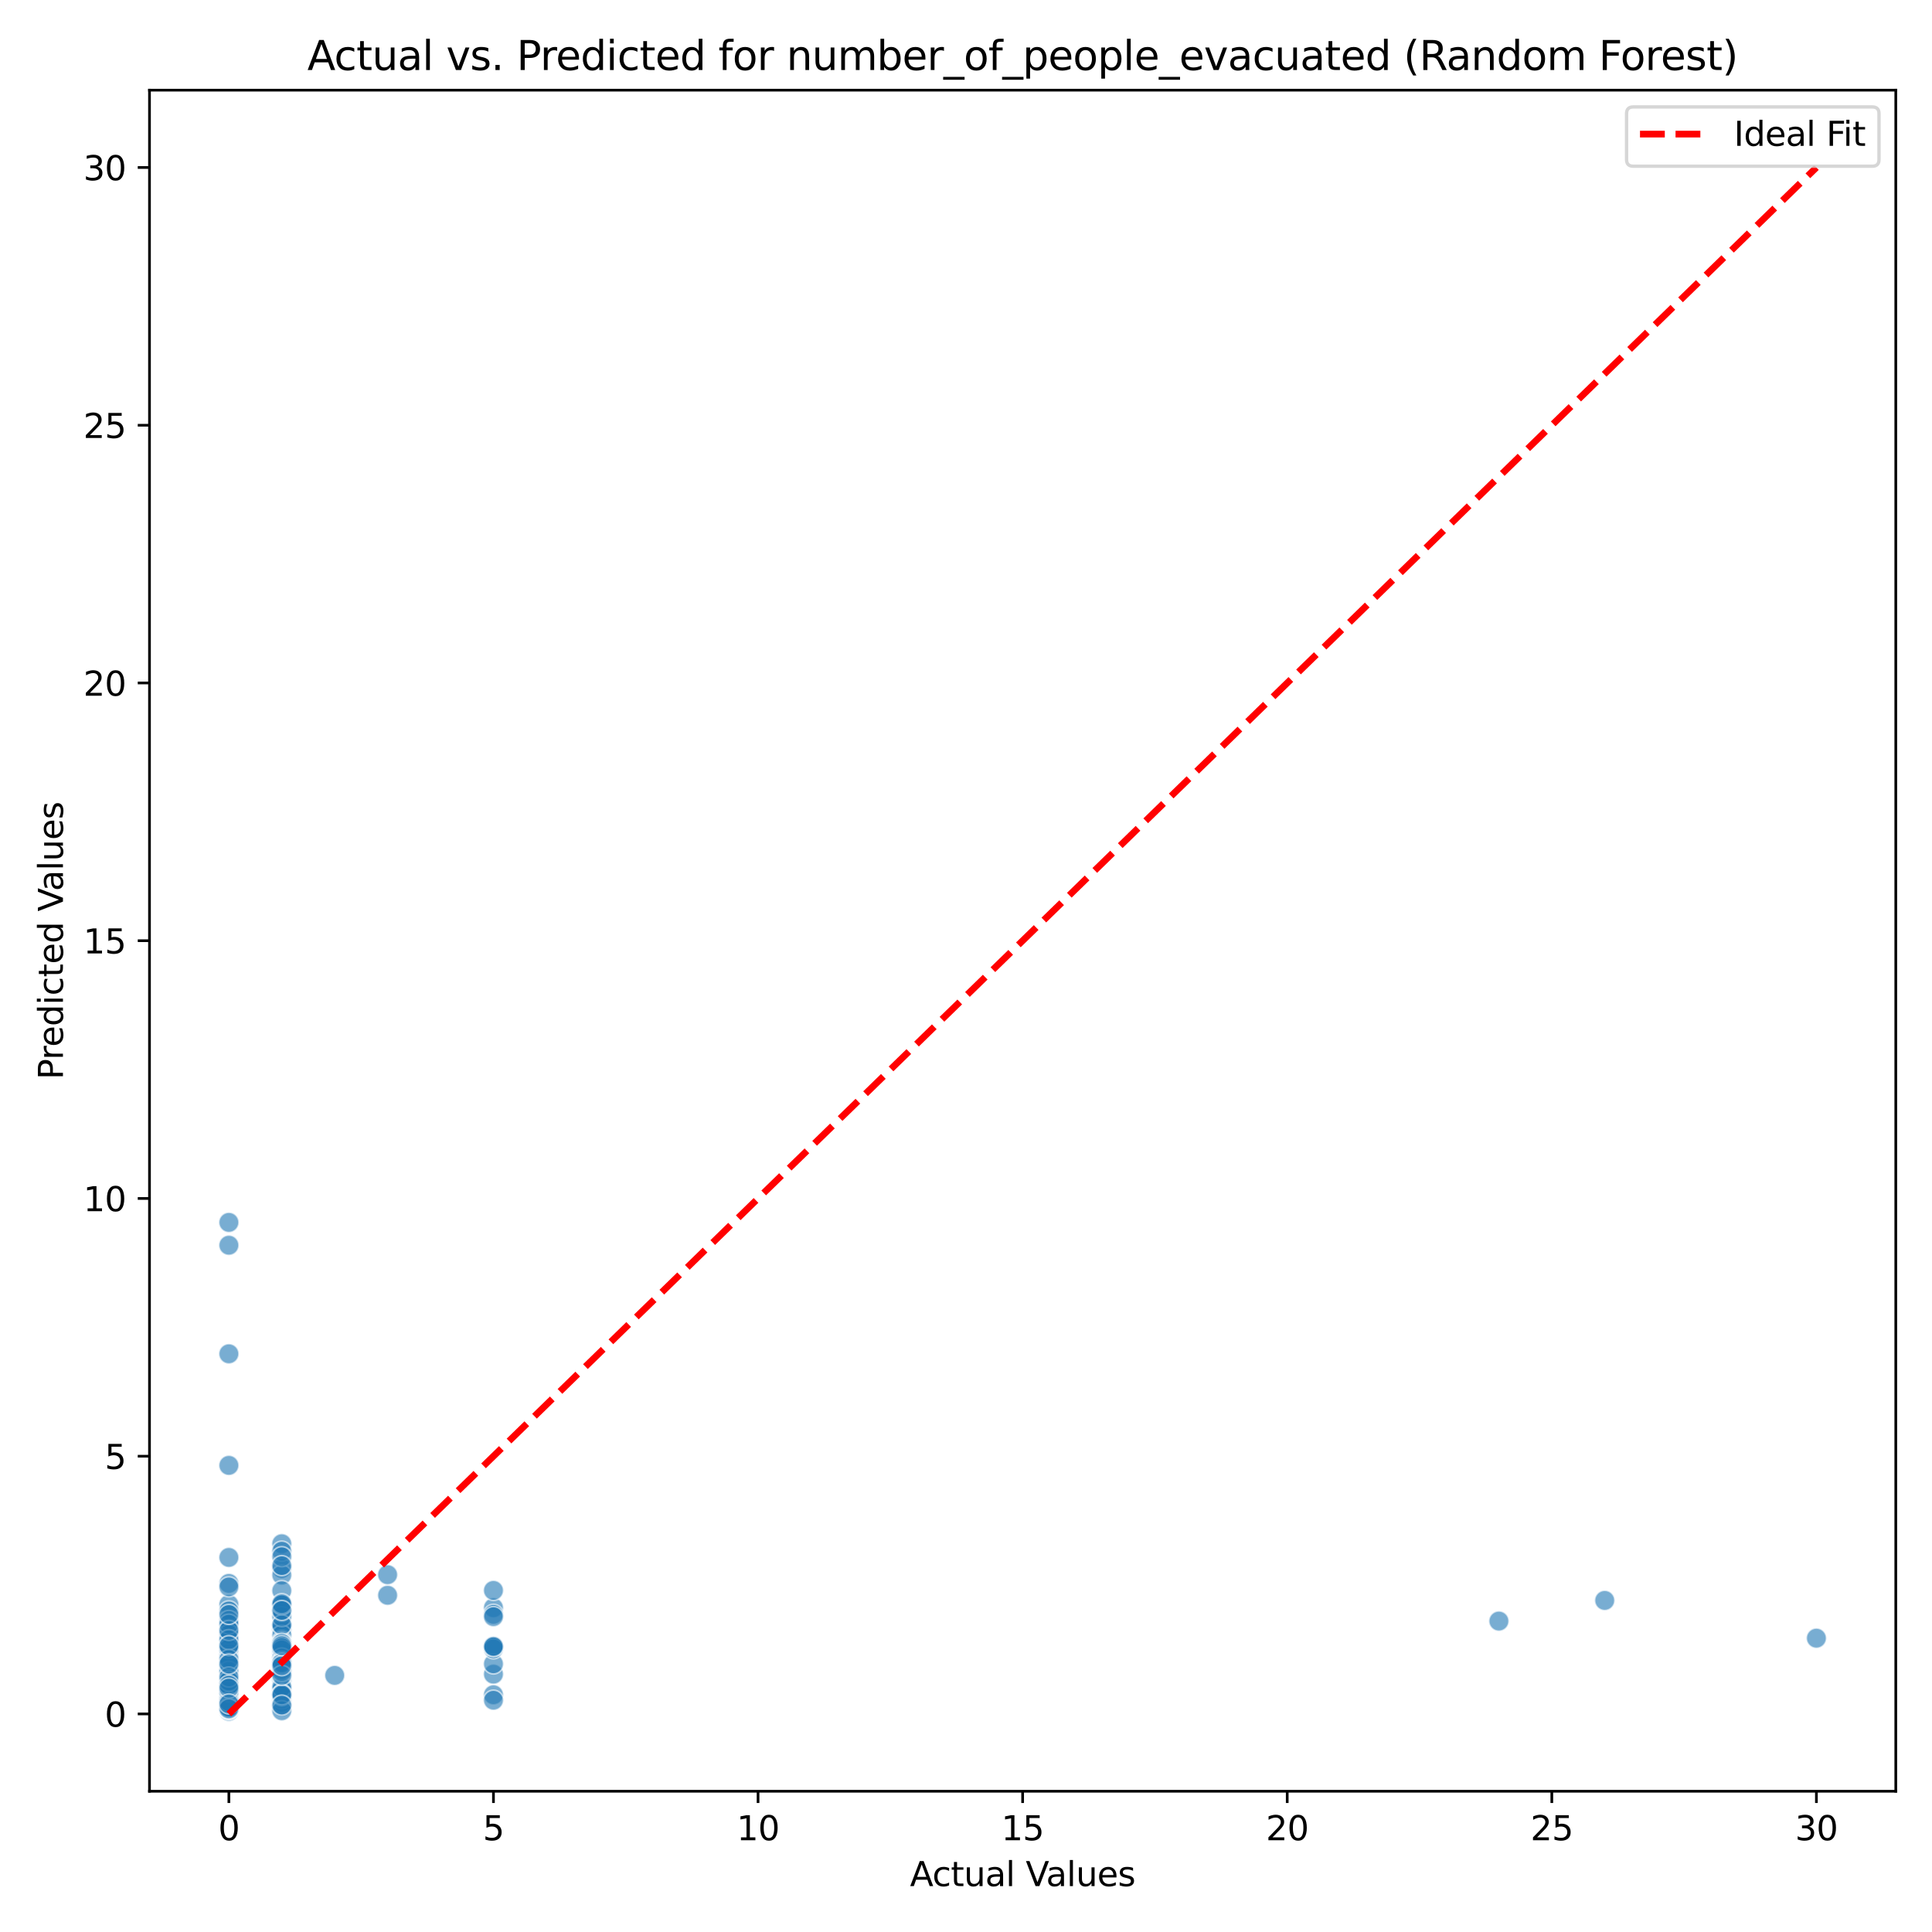 <?xml version="1.0" encoding="utf-8" standalone="no"?>
<!DOCTYPE svg PUBLIC "-//W3C//DTD SVG 1.1//EN"
  "http://www.w3.org/Graphics/SVG/1.1/DTD/svg11.dtd">
<svg xmlns:xlink="http://www.w3.org/1999/xlink" width="576pt" height="576pt" viewBox="0 0 576 576" xmlns="http://www.w3.org/2000/svg" version="1.1">
 <defs>
  <style type="text/css">*{stroke-linejoin: round; stroke-linecap: butt}</style>
 </defs>
 <g id="figure_1">
  <g id="patch_1">
   <path d="M 0 576 
L 576 576 
L 576 0 
L 0 0 
z
" style="fill: #ffffff"/>
  </g>
  <g id="axes_1">
   <g id="patch_2">
    <path d="M 44.57 534.04 
L 565.2 534.04 
L 565.2 26.88 
L 44.57 26.88 
z
" style="fill: #ffffff"/>
   </g>
   <g id="PathCollection_1">
    <defs>
     <path id="mccb84a109f" d="M 0 3 
C 0.796 3 1.559 2.684 2.121 2.121 
C 2.684 1.559 3 0.796 3 0 
C 3 -0.796 2.684 -1.559 2.121 -2.121 
C 1.559 -2.684 0.796 -3 0 -3 
C -0.796 -3 -1.559 -2.684 -2.121 -2.121 
C -2.684 -1.559 -3 -0.796 -3 0 
C -3 0.796 -2.684 1.559 -2.121 2.121 
C -1.559 2.684 -0.796 3 0 3 
z
" style="stroke: #ffffff; stroke-opacity: 0.6; stroke-width: 0.48"/>
    </defs>
    <g clip-path="url(#pd1f87017fc)">
     <use xlink:href="#mccb84a109f" x="84.012" y="490.739" style="fill: #1f77b4; fill-opacity: 0.6; stroke: #ffffff; stroke-opacity: 0.6; stroke-width: 0.48"/>
     <use xlink:href="#mccb84a109f" x="68.235" y="496.412" style="fill: #1f77b4; fill-opacity: 0.6; stroke: #ffffff; stroke-opacity: 0.6; stroke-width: 0.48"/>
     <use xlink:href="#mccb84a109f" x="84.012" y="499.811" style="fill: #1f77b4; fill-opacity: 0.6; stroke: #ffffff; stroke-opacity: 0.6; stroke-width: 0.48"/>
     <use xlink:href="#mccb84a109f" x="68.235" y="499.553" style="fill: #1f77b4; fill-opacity: 0.6; stroke: #ffffff; stroke-opacity: 0.6; stroke-width: 0.48"/>
     <use xlink:href="#mccb84a109f" x="68.235" y="510.068" style="fill: #1f77b4; fill-opacity: 0.6; stroke: #ffffff; stroke-opacity: 0.6; stroke-width: 0.48"/>
     <use xlink:href="#mccb84a109f" x="68.235" y="508.291" style="fill: #1f77b4; fill-opacity: 0.6; stroke: #ffffff; stroke-opacity: 0.6; stroke-width: 0.48"/>
     <use xlink:href="#mccb84a109f" x="84.012" y="495.619" style="fill: #1f77b4; fill-opacity: 0.6; stroke: #ffffff; stroke-opacity: 0.6; stroke-width: 0.48"/>
     <use xlink:href="#mccb84a109f" x="68.235" y="501.49" style="fill: #1f77b4; fill-opacity: 0.6; stroke: #ffffff; stroke-opacity: 0.6; stroke-width: 0.48"/>
     <use xlink:href="#mccb84a109f" x="68.235" y="507.031" style="fill: #1f77b4; fill-opacity: 0.6; stroke: #ffffff; stroke-opacity: 0.6; stroke-width: 0.48"/>
     <use xlink:href="#mccb84a109f" x="68.235" y="493.604" style="fill: #1f77b4; fill-opacity: 0.6; stroke: #ffffff; stroke-opacity: 0.6; stroke-width: 0.48"/>
     <use xlink:href="#mccb84a109f" x="147.118" y="499.127" style="fill: #1f77b4; fill-opacity: 0.6; stroke: #ffffff; stroke-opacity: 0.6; stroke-width: 0.48"/>
     <use xlink:href="#mccb84a109f" x="147.118" y="490.795" style="fill: #1f77b4; fill-opacity: 0.6; stroke: #ffffff; stroke-opacity: 0.6; stroke-width: 0.48"/>
     <use xlink:href="#mccb84a109f" x="68.235" y="505.449" style="fill: #1f77b4; fill-opacity: 0.6; stroke: #ffffff; stroke-opacity: 0.6; stroke-width: 0.48"/>
     <use xlink:href="#mccb84a109f" x="84.012" y="497.227" style="fill: #1f77b4; fill-opacity: 0.6; stroke: #ffffff; stroke-opacity: 0.6; stroke-width: 0.48"/>
     <use xlink:href="#mccb84a109f" x="84.012" y="485.984" style="fill: #1f77b4; fill-opacity: 0.6; stroke: #ffffff; stroke-opacity: 0.6; stroke-width: 0.48"/>
     <use xlink:href="#mccb84a109f" x="84.012" y="495.624" style="fill: #1f77b4; fill-opacity: 0.6; stroke: #ffffff; stroke-opacity: 0.6; stroke-width: 0.48"/>
     <use xlink:href="#mccb84a109f" x="147.118" y="479.329" style="fill: #1f77b4; fill-opacity: 0.6; stroke: #ffffff; stroke-opacity: 0.6; stroke-width: 0.48"/>
     <use xlink:href="#mccb84a109f" x="84.012" y="494.315" style="fill: #1f77b4; fill-opacity: 0.6; stroke: #ffffff; stroke-opacity: 0.6; stroke-width: 0.48"/>
     <use xlink:href="#mccb84a109f" x="84.012" y="496.532" style="fill: #1f77b4; fill-opacity: 0.6; stroke: #ffffff; stroke-opacity: 0.6; stroke-width: 0.48"/>
     <use xlink:href="#mccb84a109f" x="84.012" y="498.078" style="fill: #1f77b4; fill-opacity: 0.6; stroke: #ffffff; stroke-opacity: 0.6; stroke-width: 0.48"/>
     <use xlink:href="#mccb84a109f" x="84.012" y="497.658" style="fill: #1f77b4; fill-opacity: 0.6; stroke: #ffffff; stroke-opacity: 0.6; stroke-width: 0.48"/>
     <use xlink:href="#mccb84a109f" x="84.012" y="467.618" style="fill: #1f77b4; fill-opacity: 0.6; stroke: #ffffff; stroke-opacity: 0.6; stroke-width: 0.48"/>
     <use xlink:href="#mccb84a109f" x="84.012" y="496.962" style="fill: #1f77b4; fill-opacity: 0.6; stroke: #ffffff; stroke-opacity: 0.6; stroke-width: 0.48"/>
     <use xlink:href="#mccb84a109f" x="68.235" y="490.119" style="fill: #1f77b4; fill-opacity: 0.6; stroke: #ffffff; stroke-opacity: 0.6; stroke-width: 0.48"/>
     <use xlink:href="#mccb84a109f" x="68.235" y="504.403" style="fill: #1f77b4; fill-opacity: 0.6; stroke: #ffffff; stroke-opacity: 0.6; stroke-width: 0.48"/>
     <use xlink:href="#mccb84a109f" x="84.012" y="507.974" style="fill: #1f77b4; fill-opacity: 0.6; stroke: #ffffff; stroke-opacity: 0.6; stroke-width: 0.48"/>
     <use xlink:href="#mccb84a109f" x="84.012" y="496.609" style="fill: #1f77b4; fill-opacity: 0.6; stroke: #ffffff; stroke-opacity: 0.6; stroke-width: 0.48"/>
     <use xlink:href="#mccb84a109f" x="478.428" y="477.146" style="fill: #1f77b4; fill-opacity: 0.6; stroke: #ffffff; stroke-opacity: 0.6; stroke-width: 0.48"/>
     <use xlink:href="#mccb84a109f" x="68.235" y="503.33" style="fill: #1f77b4; fill-opacity: 0.6; stroke: #ffffff; stroke-opacity: 0.6; stroke-width: 0.48"/>
     <use xlink:href="#mccb84a109f" x="446.875" y="483.302" style="fill: #1f77b4; fill-opacity: 0.6; stroke: #ffffff; stroke-opacity: 0.6; stroke-width: 0.48"/>
     <use xlink:href="#mccb84a109f" x="84.012" y="492.696" style="fill: #1f77b4; fill-opacity: 0.6; stroke: #ffffff; stroke-opacity: 0.6; stroke-width: 0.48"/>
     <use xlink:href="#mccb84a109f" x="68.235" y="508.158" style="fill: #1f77b4; fill-opacity: 0.6; stroke: #ffffff; stroke-opacity: 0.6; stroke-width: 0.48"/>
     <use xlink:href="#mccb84a109f" x="84.012" y="494.32" style="fill: #1f77b4; fill-opacity: 0.6; stroke: #ffffff; stroke-opacity: 0.6; stroke-width: 0.48"/>
     <use xlink:href="#mccb84a109f" x="84.012" y="496.808" style="fill: #1f77b4; fill-opacity: 0.6; stroke: #ffffff; stroke-opacity: 0.6; stroke-width: 0.48"/>
     <use xlink:href="#mccb84a109f" x="84.012" y="500.764" style="fill: #1f77b4; fill-opacity: 0.6; stroke: #ffffff; stroke-opacity: 0.6; stroke-width: 0.48"/>
     <use xlink:href="#mccb84a109f" x="68.235" y="507.019" style="fill: #1f77b4; fill-opacity: 0.6; stroke: #ffffff; stroke-opacity: 0.6; stroke-width: 0.48"/>
     <use xlink:href="#mccb84a109f" x="84.012" y="495.919" style="fill: #1f77b4; fill-opacity: 0.6; stroke: #ffffff; stroke-opacity: 0.6; stroke-width: 0.48"/>
     <use xlink:href="#mccb84a109f" x="84.012" y="495.619" style="fill: #1f77b4; fill-opacity: 0.6; stroke: #ffffff; stroke-opacity: 0.6; stroke-width: 0.48"/>
     <use xlink:href="#mccb84a109f" x="68.235" y="498.765" style="fill: #1f77b4; fill-opacity: 0.6; stroke: #ffffff; stroke-opacity: 0.6; stroke-width: 0.48"/>
     <use xlink:href="#mccb84a109f" x="84.012" y="498.516" style="fill: #1f77b4; fill-opacity: 0.6; stroke: #ffffff; stroke-opacity: 0.6; stroke-width: 0.48"/>
     <use xlink:href="#mccb84a109f" x="68.235" y="503.048" style="fill: #1f77b4; fill-opacity: 0.6; stroke: #ffffff; stroke-opacity: 0.6; stroke-width: 0.48"/>
     <use xlink:href="#mccb84a109f" x="68.235" y="509.924" style="fill: #1f77b4; fill-opacity: 0.6; stroke: #ffffff; stroke-opacity: 0.6; stroke-width: 0.48"/>
     <use xlink:href="#mccb84a109f" x="84.012" y="489.878" style="fill: #1f77b4; fill-opacity: 0.6; stroke: #ffffff; stroke-opacity: 0.6; stroke-width: 0.48"/>
     <use xlink:href="#mccb84a109f" x="84.012" y="495.726" style="fill: #1f77b4; fill-opacity: 0.6; stroke: #ffffff; stroke-opacity: 0.6; stroke-width: 0.48"/>
     <use xlink:href="#mccb84a109f" x="84.012" y="495.925" style="fill: #1f77b4; fill-opacity: 0.6; stroke: #ffffff; stroke-opacity: 0.6; stroke-width: 0.48"/>
     <use xlink:href="#mccb84a109f" x="84.012" y="495.619" style="fill: #1f77b4; fill-opacity: 0.6; stroke: #ffffff; stroke-opacity: 0.6; stroke-width: 0.48"/>
     <use xlink:href="#mccb84a109f" x="84.012" y="505.505" style="fill: #1f77b4; fill-opacity: 0.6; stroke: #ffffff; stroke-opacity: 0.6; stroke-width: 0.48"/>
     <use xlink:href="#mccb84a109f" x="68.235" y="478.335" style="fill: #1f77b4; fill-opacity: 0.6; stroke: #ffffff; stroke-opacity: 0.6; stroke-width: 0.48"/>
     <use xlink:href="#mccb84a109f" x="84.012" y="495.747" style="fill: #1f77b4; fill-opacity: 0.6; stroke: #ffffff; stroke-opacity: 0.6; stroke-width: 0.48"/>
     <use xlink:href="#mccb84a109f" x="84.012" y="485.54" style="fill: #1f77b4; fill-opacity: 0.6; stroke: #ffffff; stroke-opacity: 0.6; stroke-width: 0.48"/>
     <use xlink:href="#mccb84a109f" x="68.235" y="502.601" style="fill: #1f77b4; fill-opacity: 0.6; stroke: #ffffff; stroke-opacity: 0.6; stroke-width: 0.48"/>
     <use xlink:href="#mccb84a109f" x="84.012" y="495.619" style="fill: #1f77b4; fill-opacity: 0.6; stroke: #ffffff; stroke-opacity: 0.6; stroke-width: 0.48"/>
     <use xlink:href="#mccb84a109f" x="84.012" y="460.24" style="fill: #1f77b4; fill-opacity: 0.6; stroke: #ffffff; stroke-opacity: 0.6; stroke-width: 0.48"/>
     <use xlink:href="#mccb84a109f" x="147.118" y="505.27" style="fill: #1f77b4; fill-opacity: 0.6; stroke: #ffffff; stroke-opacity: 0.6; stroke-width: 0.48"/>
     <use xlink:href="#mccb84a109f" x="84.012" y="492.278" style="fill: #1f77b4; fill-opacity: 0.6; stroke: #ffffff; stroke-opacity: 0.6; stroke-width: 0.48"/>
     <use xlink:href="#mccb84a109f" x="68.235" y="496.371" style="fill: #1f77b4; fill-opacity: 0.6; stroke: #ffffff; stroke-opacity: 0.6; stroke-width: 0.48"/>
     <use xlink:href="#mccb84a109f" x="99.788" y="499.497" style="fill: #1f77b4; fill-opacity: 0.6; stroke: #ffffff; stroke-opacity: 0.6; stroke-width: 0.48"/>
     <use xlink:href="#mccb84a109f" x="84.012" y="493.923" style="fill: #1f77b4; fill-opacity: 0.6; stroke: #ffffff; stroke-opacity: 0.6; stroke-width: 0.48"/>
     <use xlink:href="#mccb84a109f" x="68.235" y="510.027" style="fill: #1f77b4; fill-opacity: 0.6; stroke: #ffffff; stroke-opacity: 0.6; stroke-width: 0.48"/>
     <use xlink:href="#mccb84a109f" x="84.012" y="497.227" style="fill: #1f77b4; fill-opacity: 0.6; stroke: #ffffff; stroke-opacity: 0.6; stroke-width: 0.48"/>
     <use xlink:href="#mccb84a109f" x="68.235" y="491.102" style="fill: #1f77b4; fill-opacity: 0.6; stroke: #ffffff; stroke-opacity: 0.6; stroke-width: 0.48"/>
     <use xlink:href="#mccb84a109f" x="84.012" y="491.476" style="fill: #1f77b4; fill-opacity: 0.6; stroke: #ffffff; stroke-opacity: 0.6; stroke-width: 0.48"/>
     <use xlink:href="#mccb84a109f" x="68.235" y="483.846" style="fill: #1f77b4; fill-opacity: 0.6; stroke: #ffffff; stroke-opacity: 0.6; stroke-width: 0.48"/>
     <use xlink:href="#mccb84a109f" x="84.012" y="495.721" style="fill: #1f77b4; fill-opacity: 0.6; stroke: #ffffff; stroke-opacity: 0.6; stroke-width: 0.48"/>
     <use xlink:href="#mccb84a109f" x="68.235" y="480.258" style="fill: #1f77b4; fill-opacity: 0.6; stroke: #ffffff; stroke-opacity: 0.6; stroke-width: 0.48"/>
     <use xlink:href="#mccb84a109f" x="84.012" y="497.621" style="fill: #1f77b4; fill-opacity: 0.6; stroke: #ffffff; stroke-opacity: 0.6; stroke-width: 0.48"/>
     <use xlink:href="#mccb84a109f" x="68.235" y="472.073" style="fill: #1f77b4; fill-opacity: 0.6; stroke: #ffffff; stroke-opacity: 0.6; stroke-width: 0.48"/>
     <use xlink:href="#mccb84a109f" x="68.235" y="504.403" style="fill: #1f77b4; fill-opacity: 0.6; stroke: #ffffff; stroke-opacity: 0.6; stroke-width: 0.48"/>
     <use xlink:href="#mccb84a109f" x="84.012" y="462.451" style="fill: #1f77b4; fill-opacity: 0.6; stroke: #ffffff; stroke-opacity: 0.6; stroke-width: 0.48"/>
     <use xlink:href="#mccb84a109f" x="147.118" y="506.888" style="fill: #1f77b4; fill-opacity: 0.6; stroke: #ffffff; stroke-opacity: 0.6; stroke-width: 0.48"/>
     <use xlink:href="#mccb84a109f" x="84.012" y="484.415" style="fill: #1f77b4; fill-opacity: 0.6; stroke: #ffffff; stroke-opacity: 0.6; stroke-width: 0.48"/>
     <use xlink:href="#mccb84a109f" x="68.235" y="508.067" style="fill: #1f77b4; fill-opacity: 0.6; stroke: #ffffff; stroke-opacity: 0.6; stroke-width: 0.48"/>
     <use xlink:href="#mccb84a109f" x="68.235" y="510.246" style="fill: #1f77b4; fill-opacity: 0.6; stroke: #ffffff; stroke-opacity: 0.6; stroke-width: 0.48"/>
     <use xlink:href="#mccb84a109f" x="84.012" y="507.52" style="fill: #1f77b4; fill-opacity: 0.6; stroke: #ffffff; stroke-opacity: 0.6; stroke-width: 0.48"/>
     <use xlink:href="#mccb84a109f" x="84.012" y="495.977" style="fill: #1f77b4; fill-opacity: 0.6; stroke: #ffffff; stroke-opacity: 0.6; stroke-width: 0.48"/>
     <use xlink:href="#mccb84a109f" x="84.012" y="499.672" style="fill: #1f77b4; fill-opacity: 0.6; stroke: #ffffff; stroke-opacity: 0.6; stroke-width: 0.48"/>
     <use xlink:href="#mccb84a109f" x="68.235" y="473.097" style="fill: #1f77b4; fill-opacity: 0.6; stroke: #ffffff; stroke-opacity: 0.6; stroke-width: 0.48"/>
     <use xlink:href="#mccb84a109f" x="84.012" y="489.512" style="fill: #1f77b4; fill-opacity: 0.6; stroke: #ffffff; stroke-opacity: 0.6; stroke-width: 0.48"/>
     <use xlink:href="#mccb84a109f" x="84.012" y="504.668" style="fill: #1f77b4; fill-opacity: 0.6; stroke: #ffffff; stroke-opacity: 0.6; stroke-width: 0.48"/>
     <use xlink:href="#mccb84a109f" x="115.565" y="475.61" style="fill: #1f77b4; fill-opacity: 0.6; stroke: #ffffff; stroke-opacity: 0.6; stroke-width: 0.48"/>
     <use xlink:href="#mccb84a109f" x="84.012" y="488.914" style="fill: #1f77b4; fill-opacity: 0.6; stroke: #ffffff; stroke-opacity: 0.6; stroke-width: 0.48"/>
     <use xlink:href="#mccb84a109f" x="68.235" y="485.77" style="fill: #1f77b4; fill-opacity: 0.6; stroke: #ffffff; stroke-opacity: 0.6; stroke-width: 0.48"/>
     <use xlink:href="#mccb84a109f" x="84.012" y="495.619" style="fill: #1f77b4; fill-opacity: 0.6; stroke: #ffffff; stroke-opacity: 0.6; stroke-width: 0.48"/>
     <use xlink:href="#mccb84a109f" x="84.012" y="495.831" style="fill: #1f77b4; fill-opacity: 0.6; stroke: #ffffff; stroke-opacity: 0.6; stroke-width: 0.48"/>
     <use xlink:href="#mccb84a109f" x="84.012" y="506.487" style="fill: #1f77b4; fill-opacity: 0.6; stroke: #ffffff; stroke-opacity: 0.6; stroke-width: 0.48"/>
     <use xlink:href="#mccb84a109f" x="84.012" y="496.2" style="fill: #1f77b4; fill-opacity: 0.6; stroke: #ffffff; stroke-opacity: 0.6; stroke-width: 0.48"/>
     <use xlink:href="#mccb84a109f" x="84.012" y="496.816" style="fill: #1f77b4; fill-opacity: 0.6; stroke: #ffffff; stroke-opacity: 0.6; stroke-width: 0.48"/>
     <use xlink:href="#mccb84a109f" x="84.012" y="469.581" style="fill: #1f77b4; fill-opacity: 0.6; stroke: #ffffff; stroke-opacity: 0.6; stroke-width: 0.48"/>
     <use xlink:href="#mccb84a109f" x="68.235" y="506.037" style="fill: #1f77b4; fill-opacity: 0.6; stroke: #ffffff; stroke-opacity: 0.6; stroke-width: 0.48"/>
     <use xlink:href="#mccb84a109f" x="84.012" y="498.438" style="fill: #1f77b4; fill-opacity: 0.6; stroke: #ffffff; stroke-opacity: 0.6; stroke-width: 0.48"/>
     <use xlink:href="#mccb84a109f" x="68.235" y="501.072" style="fill: #1f77b4; fill-opacity: 0.6; stroke: #ffffff; stroke-opacity: 0.6; stroke-width: 0.48"/>
     <use xlink:href="#mccb84a109f" x="84.012" y="504.387" style="fill: #1f77b4; fill-opacity: 0.6; stroke: #ffffff; stroke-opacity: 0.6; stroke-width: 0.48"/>
     <use xlink:href="#mccb84a109f" x="68.235" y="509.247" style="fill: #1f77b4; fill-opacity: 0.6; stroke: #ffffff; stroke-opacity: 0.6; stroke-width: 0.48"/>
     <use xlink:href="#mccb84a109f" x="84.012" y="508.72" style="fill: #1f77b4; fill-opacity: 0.6; stroke: #ffffff; stroke-opacity: 0.6; stroke-width: 0.48"/>
     <use xlink:href="#mccb84a109f" x="84.012" y="496.31" style="fill: #1f77b4; fill-opacity: 0.6; stroke: #ffffff; stroke-opacity: 0.6; stroke-width: 0.48"/>
     <use xlink:href="#mccb84a109f" x="68.235" y="487.891" style="fill: #1f77b4; fill-opacity: 0.6; stroke: #ffffff; stroke-opacity: 0.6; stroke-width: 0.48"/>
     <use xlink:href="#mccb84a109f" x="68.235" y="506.187" style="fill: #1f77b4; fill-opacity: 0.6; stroke: #ffffff; stroke-opacity: 0.6; stroke-width: 0.48"/>
     <use xlink:href="#mccb84a109f" x="68.235" y="505.145" style="fill: #1f77b4; fill-opacity: 0.6; stroke: #ffffff; stroke-opacity: 0.6; stroke-width: 0.48"/>
     <use xlink:href="#mccb84a109f" x="84.012" y="487.492" style="fill: #1f77b4; fill-opacity: 0.6; stroke: #ffffff; stroke-opacity: 0.6; stroke-width: 0.48"/>
     <use xlink:href="#mccb84a109f" x="84.012" y="474.227" style="fill: #1f77b4; fill-opacity: 0.6; stroke: #ffffff; stroke-opacity: 0.6; stroke-width: 0.48"/>
     <use xlink:href="#mccb84a109f" x="84.012" y="495.619" style="fill: #1f77b4; fill-opacity: 0.6; stroke: #ffffff; stroke-opacity: 0.6; stroke-width: 0.48"/>
     <use xlink:href="#mccb84a109f" x="68.235" y="503.878" style="fill: #1f77b4; fill-opacity: 0.6; stroke: #ffffff; stroke-opacity: 0.6; stroke-width: 0.48"/>
     <use xlink:href="#mccb84a109f" x="68.235" y="502.637" style="fill: #1f77b4; fill-opacity: 0.6; stroke: #ffffff; stroke-opacity: 0.6; stroke-width: 0.48"/>
     <use xlink:href="#mccb84a109f" x="68.235" y="488.615" style="fill: #1f77b4; fill-opacity: 0.6; stroke: #ffffff; stroke-opacity: 0.6; stroke-width: 0.48"/>
     <use xlink:href="#mccb84a109f" x="147.118" y="496.074" style="fill: #1f77b4; fill-opacity: 0.6; stroke: #ffffff; stroke-opacity: 0.6; stroke-width: 0.48"/>
     <use xlink:href="#mccb84a109f" x="68.235" y="371.248" style="fill: #1f77b4; fill-opacity: 0.6; stroke: #ffffff; stroke-opacity: 0.6; stroke-width: 0.48"/>
     <use xlink:href="#mccb84a109f" x="68.235" y="500.135" style="fill: #1f77b4; fill-opacity: 0.6; stroke: #ffffff; stroke-opacity: 0.6; stroke-width: 0.48"/>
     <use xlink:href="#mccb84a109f" x="68.235" y="486.305" style="fill: #1f77b4; fill-opacity: 0.6; stroke: #ffffff; stroke-opacity: 0.6; stroke-width: 0.48"/>
     <use xlink:href="#mccb84a109f" x="68.235" y="503.426" style="fill: #1f77b4; fill-opacity: 0.6; stroke: #ffffff; stroke-opacity: 0.6; stroke-width: 0.48"/>
     <use xlink:href="#mccb84a109f" x="84.012" y="492.861" style="fill: #1f77b4; fill-opacity: 0.6; stroke: #ffffff; stroke-opacity: 0.6; stroke-width: 0.48"/>
     <use xlink:href="#mccb84a109f" x="84.012" y="503.461" style="fill: #1f77b4; fill-opacity: 0.6; stroke: #ffffff; stroke-opacity: 0.6; stroke-width: 0.48"/>
     <use xlink:href="#mccb84a109f" x="68.235" y="498.785" style="fill: #1f77b4; fill-opacity: 0.6; stroke: #ffffff; stroke-opacity: 0.6; stroke-width: 0.48"/>
     <use xlink:href="#mccb84a109f" x="68.235" y="495.925" style="fill: #1f77b4; fill-opacity: 0.6; stroke: #ffffff; stroke-opacity: 0.6; stroke-width: 0.48"/>
     <use xlink:href="#mccb84a109f" x="68.235" y="507.862" style="fill: #1f77b4; fill-opacity: 0.6; stroke: #ffffff; stroke-opacity: 0.6; stroke-width: 0.48"/>
     <use xlink:href="#mccb84a109f" x="68.235" y="502.569" style="fill: #1f77b4; fill-opacity: 0.6; stroke: #ffffff; stroke-opacity: 0.6; stroke-width: 0.48"/>
     <use xlink:href="#mccb84a109f" x="84.012" y="496.4" style="fill: #1f77b4; fill-opacity: 0.6; stroke: #ffffff; stroke-opacity: 0.6; stroke-width: 0.48"/>
     <use xlink:href="#mccb84a109f" x="68.235" y="498.287" style="fill: #1f77b4; fill-opacity: 0.6; stroke: #ffffff; stroke-opacity: 0.6; stroke-width: 0.48"/>
     <use xlink:href="#mccb84a109f" x="68.235" y="501.682" style="fill: #1f77b4; fill-opacity: 0.6; stroke: #ffffff; stroke-opacity: 0.6; stroke-width: 0.48"/>
     <use xlink:href="#mccb84a109f" x="84.012" y="495.726" style="fill: #1f77b4; fill-opacity: 0.6; stroke: #ffffff; stroke-opacity: 0.6; stroke-width: 0.48"/>
     <use xlink:href="#mccb84a109f" x="84.012" y="480.527" style="fill: #1f77b4; fill-opacity: 0.6; stroke: #ffffff; stroke-opacity: 0.6; stroke-width: 0.48"/>
     <use xlink:href="#mccb84a109f" x="84.012" y="495.812" style="fill: #1f77b4; fill-opacity: 0.6; stroke: #ffffff; stroke-opacity: 0.6; stroke-width: 0.48"/>
     <use xlink:href="#mccb84a109f" x="84.012" y="464.108" style="fill: #1f77b4; fill-opacity: 0.6; stroke: #ffffff; stroke-opacity: 0.6; stroke-width: 0.48"/>
     <use xlink:href="#mccb84a109f" x="68.235" y="492.841" style="fill: #1f77b4; fill-opacity: 0.6; stroke: #ffffff; stroke-opacity: 0.6; stroke-width: 0.48"/>
     <use xlink:href="#mccb84a109f" x="84.012" y="497.986" style="fill: #1f77b4; fill-opacity: 0.6; stroke: #ffffff; stroke-opacity: 0.6; stroke-width: 0.48"/>
     <use xlink:href="#mccb84a109f" x="68.235" y="500.493" style="fill: #1f77b4; fill-opacity: 0.6; stroke: #ffffff; stroke-opacity: 0.6; stroke-width: 0.48"/>
     <use xlink:href="#mccb84a109f" x="68.235" y="496.547" style="fill: #1f77b4; fill-opacity: 0.6; stroke: #ffffff; stroke-opacity: 0.6; stroke-width: 0.48"/>
     <use xlink:href="#mccb84a109f" x="84.012" y="493.803" style="fill: #1f77b4; fill-opacity: 0.6; stroke: #ffffff; stroke-opacity: 0.6; stroke-width: 0.48"/>
     <use xlink:href="#mccb84a109f" x="84.012" y="495.566" style="fill: #1f77b4; fill-opacity: 0.6; stroke: #ffffff; stroke-opacity: 0.6; stroke-width: 0.48"/>
     <use xlink:href="#mccb84a109f" x="68.235" y="464.326" style="fill: #1f77b4; fill-opacity: 0.6; stroke: #ffffff; stroke-opacity: 0.6; stroke-width: 0.48"/>
     <use xlink:href="#mccb84a109f" x="84.012" y="495.231" style="fill: #1f77b4; fill-opacity: 0.6; stroke: #ffffff; stroke-opacity: 0.6; stroke-width: 0.48"/>
     <use xlink:href="#mccb84a109f" x="84.012" y="497.665" style="fill: #1f77b4; fill-opacity: 0.6; stroke: #ffffff; stroke-opacity: 0.6; stroke-width: 0.48"/>
     <use xlink:href="#mccb84a109f" x="84.012" y="496.631" style="fill: #1f77b4; fill-opacity: 0.6; stroke: #ffffff; stroke-opacity: 0.6; stroke-width: 0.48"/>
     <use xlink:href="#mccb84a109f" x="115.565" y="469.471" style="fill: #1f77b4; fill-opacity: 0.6; stroke: #ffffff; stroke-opacity: 0.6; stroke-width: 0.48"/>
     <use xlink:href="#mccb84a109f" x="68.235" y="510.027" style="fill: #1f77b4; fill-opacity: 0.6; stroke: #ffffff; stroke-opacity: 0.6; stroke-width: 0.48"/>
     <use xlink:href="#mccb84a109f" x="84.012" y="494.838" style="fill: #1f77b4; fill-opacity: 0.6; stroke: #ffffff; stroke-opacity: 0.6; stroke-width: 0.48"/>
     <use xlink:href="#mccb84a109f" x="68.235" y="501.635" style="fill: #1f77b4; fill-opacity: 0.6; stroke: #ffffff; stroke-opacity: 0.6; stroke-width: 0.48"/>
     <use xlink:href="#mccb84a109f" x="68.235" y="508.665" style="fill: #1f77b4; fill-opacity: 0.6; stroke: #ffffff; stroke-opacity: 0.6; stroke-width: 0.48"/>
     <use xlink:href="#mccb84a109f" x="84.012" y="492.747" style="fill: #1f77b4; fill-opacity: 0.6; stroke: #ffffff; stroke-opacity: 0.6; stroke-width: 0.48"/>
     <use xlink:href="#mccb84a109f" x="84.012" y="493.113" style="fill: #1f77b4; fill-opacity: 0.6; stroke: #ffffff; stroke-opacity: 0.6; stroke-width: 0.48"/>
     <use xlink:href="#mccb84a109f" x="84.012" y="497.037" style="fill: #1f77b4; fill-opacity: 0.6; stroke: #ffffff; stroke-opacity: 0.6; stroke-width: 0.48"/>
     <use xlink:href="#mccb84a109f" x="68.235" y="509.572" style="fill: #1f77b4; fill-opacity: 0.6; stroke: #ffffff; stroke-opacity: 0.6; stroke-width: 0.48"/>
     <use xlink:href="#mccb84a109f" x="84.012" y="495.619" style="fill: #1f77b4; fill-opacity: 0.6; stroke: #ffffff; stroke-opacity: 0.6; stroke-width: 0.48"/>
     <use xlink:href="#mccb84a109f" x="68.235" y="506.103" style="fill: #1f77b4; fill-opacity: 0.6; stroke: #ffffff; stroke-opacity: 0.6; stroke-width: 0.48"/>
     <use xlink:href="#mccb84a109f" x="84.012" y="497.149" style="fill: #1f77b4; fill-opacity: 0.6; stroke: #ffffff; stroke-opacity: 0.6; stroke-width: 0.48"/>
     <use xlink:href="#mccb84a109f" x="84.012" y="496.504" style="fill: #1f77b4; fill-opacity: 0.6; stroke: #ffffff; stroke-opacity: 0.6; stroke-width: 0.48"/>
     <use xlink:href="#mccb84a109f" x="84.012" y="491.501" style="fill: #1f77b4; fill-opacity: 0.6; stroke: #ffffff; stroke-opacity: 0.6; stroke-width: 0.48"/>
     <use xlink:href="#mccb84a109f" x="84.012" y="499.138" style="fill: #1f77b4; fill-opacity: 0.6; stroke: #ffffff; stroke-opacity: 0.6; stroke-width: 0.48"/>
     <use xlink:href="#mccb84a109f" x="84.012" y="496.955" style="fill: #1f77b4; fill-opacity: 0.6; stroke: #ffffff; stroke-opacity: 0.6; stroke-width: 0.48"/>
     <use xlink:href="#mccb84a109f" x="84.012" y="497.359" style="fill: #1f77b4; fill-opacity: 0.6; stroke: #ffffff; stroke-opacity: 0.6; stroke-width: 0.48"/>
     <use xlink:href="#mccb84a109f" x="84.012" y="498.449" style="fill: #1f77b4; fill-opacity: 0.6; stroke: #ffffff; stroke-opacity: 0.6; stroke-width: 0.48"/>
     <use xlink:href="#mccb84a109f" x="68.235" y="496.204" style="fill: #1f77b4; fill-opacity: 0.6; stroke: #ffffff; stroke-opacity: 0.6; stroke-width: 0.48"/>
     <use xlink:href="#mccb84a109f" x="68.235" y="509.207" style="fill: #1f77b4; fill-opacity: 0.6; stroke: #ffffff; stroke-opacity: 0.6; stroke-width: 0.48"/>
     <use xlink:href="#mccb84a109f" x="68.235" y="504.878" style="fill: #1f77b4; fill-opacity: 0.6; stroke: #ffffff; stroke-opacity: 0.6; stroke-width: 0.48"/>
     <use xlink:href="#mccb84a109f" x="84.012" y="495.779" style="fill: #1f77b4; fill-opacity: 0.6; stroke: #ffffff; stroke-opacity: 0.6; stroke-width: 0.48"/>
     <use xlink:href="#mccb84a109f" x="68.235" y="506.07" style="fill: #1f77b4; fill-opacity: 0.6; stroke: #ffffff; stroke-opacity: 0.6; stroke-width: 0.48"/>
     <use xlink:href="#mccb84a109f" x="84.012" y="496.519" style="fill: #1f77b4; fill-opacity: 0.6; stroke: #ffffff; stroke-opacity: 0.6; stroke-width: 0.48"/>
     <use xlink:href="#mccb84a109f" x="84.012" y="495.619" style="fill: #1f77b4; fill-opacity: 0.6; stroke: #ffffff; stroke-opacity: 0.6; stroke-width: 0.48"/>
     <use xlink:href="#mccb84a109f" x="68.235" y="508.683" style="fill: #1f77b4; fill-opacity: 0.6; stroke: #ffffff; stroke-opacity: 0.6; stroke-width: 0.48"/>
     <use xlink:href="#mccb84a109f" x="84.012" y="497.089" style="fill: #1f77b4; fill-opacity: 0.6; stroke: #ffffff; stroke-opacity: 0.6; stroke-width: 0.48"/>
     <use xlink:href="#mccb84a109f" x="68.235" y="483.116" style="fill: #1f77b4; fill-opacity: 0.6; stroke: #ffffff; stroke-opacity: 0.6; stroke-width: 0.48"/>
     <use xlink:href="#mccb84a109f" x="84.012" y="496.429" style="fill: #1f77b4; fill-opacity: 0.6; stroke: #ffffff; stroke-opacity: 0.6; stroke-width: 0.48"/>
     <use xlink:href="#mccb84a109f" x="68.235" y="498.215" style="fill: #1f77b4; fill-opacity: 0.6; stroke: #ffffff; stroke-opacity: 0.6; stroke-width: 0.48"/>
     <use xlink:href="#mccb84a109f" x="84.012" y="496.589" style="fill: #1f77b4; fill-opacity: 0.6; stroke: #ffffff; stroke-opacity: 0.6; stroke-width: 0.48"/>
     <use xlink:href="#mccb84a109f" x="84.012" y="495.921" style="fill: #1f77b4; fill-opacity: 0.6; stroke: #ffffff; stroke-opacity: 0.6; stroke-width: 0.48"/>
     <use xlink:href="#mccb84a109f" x="68.235" y="487.309" style="fill: #1f77b4; fill-opacity: 0.6; stroke: #ffffff; stroke-opacity: 0.6; stroke-width: 0.48"/>
     <use xlink:href="#mccb84a109f" x="68.235" y="503.463" style="fill: #1f77b4; fill-opacity: 0.6; stroke: #ffffff; stroke-opacity: 0.6; stroke-width: 0.48"/>
     <use xlink:href="#mccb84a109f" x="84.012" y="495.908" style="fill: #1f77b4; fill-opacity: 0.6; stroke: #ffffff; stroke-opacity: 0.6; stroke-width: 0.48"/>
     <use xlink:href="#mccb84a109f" x="84.012" y="496.615" style="fill: #1f77b4; fill-opacity: 0.6; stroke: #ffffff; stroke-opacity: 0.6; stroke-width: 0.48"/>
     <use xlink:href="#mccb84a109f" x="68.235" y="509.493" style="fill: #1f77b4; fill-opacity: 0.6; stroke: #ffffff; stroke-opacity: 0.6; stroke-width: 0.48"/>
     <use xlink:href="#mccb84a109f" x="147.118" y="474.165" style="fill: #1f77b4; fill-opacity: 0.6; stroke: #ffffff; stroke-opacity: 0.6; stroke-width: 0.48"/>
     <use xlink:href="#mccb84a109f" x="68.235" y="509.635" style="fill: #1f77b4; fill-opacity: 0.6; stroke: #ffffff; stroke-opacity: 0.6; stroke-width: 0.48"/>
     <use xlink:href="#mccb84a109f" x="84.012" y="495.393" style="fill: #1f77b4; fill-opacity: 0.6; stroke: #ffffff; stroke-opacity: 0.6; stroke-width: 0.48"/>
     <use xlink:href="#mccb84a109f" x="84.012" y="489.388" style="fill: #1f77b4; fill-opacity: 0.6; stroke: #ffffff; stroke-opacity: 0.6; stroke-width: 0.48"/>
     <use xlink:href="#mccb84a109f" x="84.012" y="503.775" style="fill: #1f77b4; fill-opacity: 0.6; stroke: #ffffff; stroke-opacity: 0.6; stroke-width: 0.48"/>
     <use xlink:href="#mccb84a109f" x="84.012" y="491.944" style="fill: #1f77b4; fill-opacity: 0.6; stroke: #ffffff; stroke-opacity: 0.6; stroke-width: 0.48"/>
     <use xlink:href="#mccb84a109f" x="68.235" y="507.438" style="fill: #1f77b4; fill-opacity: 0.6; stroke: #ffffff; stroke-opacity: 0.6; stroke-width: 0.48"/>
     <use xlink:href="#mccb84a109f" x="68.235" y="496.783" style="fill: #1f77b4; fill-opacity: 0.6; stroke: #ffffff; stroke-opacity: 0.6; stroke-width: 0.48"/>
     <use xlink:href="#mccb84a109f" x="147.118" y="491.569" style="fill: #1f77b4; fill-opacity: 0.6; stroke: #ffffff; stroke-opacity: 0.6; stroke-width: 0.48"/>
     <use xlink:href="#mccb84a109f" x="84.012" y="479.911" style="fill: #1f77b4; fill-opacity: 0.6; stroke: #ffffff; stroke-opacity: 0.6; stroke-width: 0.48"/>
     <use xlink:href="#mccb84a109f" x="68.235" y="364.446" style="fill: #1f77b4; fill-opacity: 0.6; stroke: #ffffff; stroke-opacity: 0.6; stroke-width: 0.48"/>
     <use xlink:href="#mccb84a109f" x="84.012" y="498.862" style="fill: #1f77b4; fill-opacity: 0.6; stroke: #ffffff; stroke-opacity: 0.6; stroke-width: 0.48"/>
     <use xlink:href="#mccb84a109f" x="68.235" y="509.246" style="fill: #1f77b4; fill-opacity: 0.6; stroke: #ffffff; stroke-opacity: 0.6; stroke-width: 0.48"/>
     <use xlink:href="#mccb84a109f" x="68.235" y="494.592" style="fill: #1f77b4; fill-opacity: 0.6; stroke: #ffffff; stroke-opacity: 0.6; stroke-width: 0.48"/>
     <use xlink:href="#mccb84a109f" x="68.235" y="496.861" style="fill: #1f77b4; fill-opacity: 0.6; stroke: #ffffff; stroke-opacity: 0.6; stroke-width: 0.48"/>
     <use xlink:href="#mccb84a109f" x="84.012" y="495.619" style="fill: #1f77b4; fill-opacity: 0.6; stroke: #ffffff; stroke-opacity: 0.6; stroke-width: 0.48"/>
     <use xlink:href="#mccb84a109f" x="84.012" y="494.786" style="fill: #1f77b4; fill-opacity: 0.6; stroke: #ffffff; stroke-opacity: 0.6; stroke-width: 0.48"/>
     <use xlink:href="#mccb84a109f" x="68.235" y="498.646" style="fill: #1f77b4; fill-opacity: 0.6; stroke: #ffffff; stroke-opacity: 0.6; stroke-width: 0.48"/>
     <use xlink:href="#mccb84a109f" x="68.235" y="506.575" style="fill: #1f77b4; fill-opacity: 0.6; stroke: #ffffff; stroke-opacity: 0.6; stroke-width: 0.48"/>
     <use xlink:href="#mccb84a109f" x="84.012" y="496.238" style="fill: #1f77b4; fill-opacity: 0.6; stroke: #ffffff; stroke-opacity: 0.6; stroke-width: 0.48"/>
     <use xlink:href="#mccb84a109f" x="84.012" y="491.413" style="fill: #1f77b4; fill-opacity: 0.6; stroke: #ffffff; stroke-opacity: 0.6; stroke-width: 0.48"/>
     <use xlink:href="#mccb84a109f" x="84.012" y="481.978" style="fill: #1f77b4; fill-opacity: 0.6; stroke: #ffffff; stroke-opacity: 0.6; stroke-width: 0.48"/>
     <use xlink:href="#mccb84a109f" x="84.012" y="495.619" style="fill: #1f77b4; fill-opacity: 0.6; stroke: #ffffff; stroke-opacity: 0.6; stroke-width: 0.48"/>
     <use xlink:href="#mccb84a109f" x="147.118" y="490.795" style="fill: #1f77b4; fill-opacity: 0.6; stroke: #ffffff; stroke-opacity: 0.6; stroke-width: 0.48"/>
     <use xlink:href="#mccb84a109f" x="68.235" y="494.06" style="fill: #1f77b4; fill-opacity: 0.6; stroke: #ffffff; stroke-opacity: 0.6; stroke-width: 0.48"/>
     <use xlink:href="#mccb84a109f" x="68.235" y="509.406" style="fill: #1f77b4; fill-opacity: 0.6; stroke: #ffffff; stroke-opacity: 0.6; stroke-width: 0.48"/>
     <use xlink:href="#mccb84a109f" x="84.012" y="478.491" style="fill: #1f77b4; fill-opacity: 0.6; stroke: #ffffff; stroke-opacity: 0.6; stroke-width: 0.48"/>
     <use xlink:href="#mccb84a109f" x="84.012" y="496.225" style="fill: #1f77b4; fill-opacity: 0.6; stroke: #ffffff; stroke-opacity: 0.6; stroke-width: 0.48"/>
     <use xlink:href="#mccb84a109f" x="84.012" y="489.913" style="fill: #1f77b4; fill-opacity: 0.6; stroke: #ffffff; stroke-opacity: 0.6; stroke-width: 0.48"/>
     <use xlink:href="#mccb84a109f" x="84.012" y="495.794" style="fill: #1f77b4; fill-opacity: 0.6; stroke: #ffffff; stroke-opacity: 0.6; stroke-width: 0.48"/>
     <use xlink:href="#mccb84a109f" x="84.012" y="491.14" style="fill: #1f77b4; fill-opacity: 0.6; stroke: #ffffff; stroke-opacity: 0.6; stroke-width: 0.48"/>
     <use xlink:href="#mccb84a109f" x="68.235" y="500.331" style="fill: #1f77b4; fill-opacity: 0.6; stroke: #ffffff; stroke-opacity: 0.6; stroke-width: 0.48"/>
     <use xlink:href="#mccb84a109f" x="84.012" y="494.953" style="fill: #1f77b4; fill-opacity: 0.6; stroke: #ffffff; stroke-opacity: 0.6; stroke-width: 0.48"/>
     <use xlink:href="#mccb84a109f" x="84.012" y="498.497" style="fill: #1f77b4; fill-opacity: 0.6; stroke: #ffffff; stroke-opacity: 0.6; stroke-width: 0.48"/>
     <use xlink:href="#mccb84a109f" x="84.012" y="478.421" style="fill: #1f77b4; fill-opacity: 0.6; stroke: #ffffff; stroke-opacity: 0.6; stroke-width: 0.48"/>
     <use xlink:href="#mccb84a109f" x="84.012" y="505.706" style="fill: #1f77b4; fill-opacity: 0.6; stroke: #ffffff; stroke-opacity: 0.6; stroke-width: 0.48"/>
     <use xlink:href="#mccb84a109f" x="68.235" y="490.671" style="fill: #1f77b4; fill-opacity: 0.6; stroke: #ffffff; stroke-opacity: 0.6; stroke-width: 0.48"/>
     <use xlink:href="#mccb84a109f" x="84.012" y="478.106" style="fill: #1f77b4; fill-opacity: 0.6; stroke: #ffffff; stroke-opacity: 0.6; stroke-width: 0.48"/>
     <use xlink:href="#mccb84a109f" x="68.235" y="502.768" style="fill: #1f77b4; fill-opacity: 0.6; stroke: #ffffff; stroke-opacity: 0.6; stroke-width: 0.48"/>
     <use xlink:href="#mccb84a109f" x="68.235" y="484.224" style="fill: #1f77b4; fill-opacity: 0.6; stroke: #ffffff; stroke-opacity: 0.6; stroke-width: 0.48"/>
     <use xlink:href="#mccb84a109f" x="84.012" y="496.975" style="fill: #1f77b4; fill-opacity: 0.6; stroke: #ffffff; stroke-opacity: 0.6; stroke-width: 0.48"/>
     <use xlink:href="#mccb84a109f" x="84.012" y="492.814" style="fill: #1f77b4; fill-opacity: 0.6; stroke: #ffffff; stroke-opacity: 0.6; stroke-width: 0.48"/>
     <use xlink:href="#mccb84a109f" x="68.235" y="491.512" style="fill: #1f77b4; fill-opacity: 0.6; stroke: #ffffff; stroke-opacity: 0.6; stroke-width: 0.48"/>
     <use xlink:href="#mccb84a109f" x="68.235" y="403.621" style="fill: #1f77b4; fill-opacity: 0.6; stroke: #ffffff; stroke-opacity: 0.6; stroke-width: 0.48"/>
     <use xlink:href="#mccb84a109f" x="84.012" y="490.099" style="fill: #1f77b4; fill-opacity: 0.6; stroke: #ffffff; stroke-opacity: 0.6; stroke-width: 0.48"/>
     <use xlink:href="#mccb84a109f" x="84.012" y="495.67" style="fill: #1f77b4; fill-opacity: 0.6; stroke: #ffffff; stroke-opacity: 0.6; stroke-width: 0.48"/>
     <use xlink:href="#mccb84a109f" x="541.535" y="488.401" style="fill: #1f77b4; fill-opacity: 0.6; stroke: #ffffff; stroke-opacity: 0.6; stroke-width: 0.48"/>
     <use xlink:href="#mccb84a109f" x="68.235" y="488.832" style="fill: #1f77b4; fill-opacity: 0.6; stroke: #ffffff; stroke-opacity: 0.6; stroke-width: 0.48"/>
     <use xlink:href="#mccb84a109f" x="68.235" y="504.39" style="fill: #1f77b4; fill-opacity: 0.6; stroke: #ffffff; stroke-opacity: 0.6; stroke-width: 0.48"/>
     <use xlink:href="#mccb84a109f" x="84.012" y="497.402" style="fill: #1f77b4; fill-opacity: 0.6; stroke: #ffffff; stroke-opacity: 0.6; stroke-width: 0.48"/>
     <use xlink:href="#mccb84a109f" x="84.012" y="495.566" style="fill: #1f77b4; fill-opacity: 0.6; stroke: #ffffff; stroke-opacity: 0.6; stroke-width: 0.48"/>
     <use xlink:href="#mccb84a109f" x="68.235" y="508.952" style="fill: #1f77b4; fill-opacity: 0.6; stroke: #ffffff; stroke-opacity: 0.6; stroke-width: 0.48"/>
     <use xlink:href="#mccb84a109f" x="147.118" y="481.29" style="fill: #1f77b4; fill-opacity: 0.6; stroke: #ffffff; stroke-opacity: 0.6; stroke-width: 0.48"/>
     <use xlink:href="#mccb84a109f" x="84.012" y="496.451" style="fill: #1f77b4; fill-opacity: 0.6; stroke: #ffffff; stroke-opacity: 0.6; stroke-width: 0.48"/>
     <use xlink:href="#mccb84a109f" x="84.012" y="484.456" style="fill: #1f77b4; fill-opacity: 0.6; stroke: #ffffff; stroke-opacity: 0.6; stroke-width: 0.48"/>
     <use xlink:href="#mccb84a109f" x="84.012" y="502.909" style="fill: #1f77b4; fill-opacity: 0.6; stroke: #ffffff; stroke-opacity: 0.6; stroke-width: 0.48"/>
     <use xlink:href="#mccb84a109f" x="84.012" y="480.146" style="fill: #1f77b4; fill-opacity: 0.6; stroke: #ffffff; stroke-opacity: 0.6; stroke-width: 0.48"/>
     <use xlink:href="#mccb84a109f" x="84.012" y="495.619" style="fill: #1f77b4; fill-opacity: 0.6; stroke: #ffffff; stroke-opacity: 0.6; stroke-width: 0.48"/>
     <use xlink:href="#mccb84a109f" x="84.012" y="497.285" style="fill: #1f77b4; fill-opacity: 0.6; stroke: #ffffff; stroke-opacity: 0.6; stroke-width: 0.48"/>
     <use xlink:href="#mccb84a109f" x="68.235" y="486.092" style="fill: #1f77b4; fill-opacity: 0.6; stroke: #ffffff; stroke-opacity: 0.6; stroke-width: 0.48"/>
     <use xlink:href="#mccb84a109f" x="84.012" y="495.269" style="fill: #1f77b4; fill-opacity: 0.6; stroke: #ffffff; stroke-opacity: 0.6; stroke-width: 0.48"/>
     <use xlink:href="#mccb84a109f" x="68.235" y="507.327" style="fill: #1f77b4; fill-opacity: 0.6; stroke: #ffffff; stroke-opacity: 0.6; stroke-width: 0.48"/>
     <use xlink:href="#mccb84a109f" x="84.012" y="505.085" style="fill: #1f77b4; fill-opacity: 0.6; stroke: #ffffff; stroke-opacity: 0.6; stroke-width: 0.48"/>
     <use xlink:href="#mccb84a109f" x="84.012" y="466.782" style="fill: #1f77b4; fill-opacity: 0.6; stroke: #ffffff; stroke-opacity: 0.6; stroke-width: 0.48"/>
     <use xlink:href="#mccb84a109f" x="84.012" y="497.83" style="fill: #1f77b4; fill-opacity: 0.6; stroke: #ffffff; stroke-opacity: 0.6; stroke-width: 0.48"/>
     <use xlink:href="#mccb84a109f" x="68.235" y="498.245" style="fill: #1f77b4; fill-opacity: 0.6; stroke: #ffffff; stroke-opacity: 0.6; stroke-width: 0.48"/>
     <use xlink:href="#mccb84a109f" x="68.235" y="501.127" style="fill: #1f77b4; fill-opacity: 0.6; stroke: #ffffff; stroke-opacity: 0.6; stroke-width: 0.48"/>
     <use xlink:href="#mccb84a109f" x="84.012" y="498.339" style="fill: #1f77b4; fill-opacity: 0.6; stroke: #ffffff; stroke-opacity: 0.6; stroke-width: 0.48"/>
     <use xlink:href="#mccb84a109f" x="68.235" y="495.772" style="fill: #1f77b4; fill-opacity: 0.6; stroke: #ffffff; stroke-opacity: 0.6; stroke-width: 0.48"/>
     <use xlink:href="#mccb84a109f" x="84.012" y="495.734" style="fill: #1f77b4; fill-opacity: 0.6; stroke: #ffffff; stroke-opacity: 0.6; stroke-width: 0.48"/>
     <use xlink:href="#mccb84a109f" x="84.012" y="510.027" style="fill: #1f77b4; fill-opacity: 0.6; stroke: #ffffff; stroke-opacity: 0.6; stroke-width: 0.48"/>
     <use xlink:href="#mccb84a109f" x="147.118" y="481.978" style="fill: #1f77b4; fill-opacity: 0.6; stroke: #ffffff; stroke-opacity: 0.6; stroke-width: 0.48"/>
     <use xlink:href="#mccb84a109f" x="68.235" y="436.882" style="fill: #1f77b4; fill-opacity: 0.6; stroke: #ffffff; stroke-opacity: 0.6; stroke-width: 0.48"/>
     <use xlink:href="#mccb84a109f" x="84.012" y="489.938" style="fill: #1f77b4; fill-opacity: 0.6; stroke: #ffffff; stroke-opacity: 0.6; stroke-width: 0.48"/>
     <use xlink:href="#mccb84a109f" x="84.012" y="494.351" style="fill: #1f77b4; fill-opacity: 0.6; stroke: #ffffff; stroke-opacity: 0.6; stroke-width: 0.48"/>
     <use xlink:href="#mccb84a109f" x="147.118" y="490.931" style="fill: #1f77b4; fill-opacity: 0.6; stroke: #ffffff; stroke-opacity: 0.6; stroke-width: 0.48"/>
     <use xlink:href="#mccb84a109f" x="84.012" y="496.035" style="fill: #1f77b4; fill-opacity: 0.6; stroke: #ffffff; stroke-opacity: 0.6; stroke-width: 0.48"/>
     <use xlink:href="#mccb84a109f" x="84.012" y="505.309" style="fill: #1f77b4; fill-opacity: 0.6; stroke: #ffffff; stroke-opacity: 0.6; stroke-width: 0.48"/>
     <use xlink:href="#mccb84a109f" x="84.012" y="496.12" style="fill: #1f77b4; fill-opacity: 0.6; stroke: #ffffff; stroke-opacity: 0.6; stroke-width: 0.48"/>
     <use xlink:href="#mccb84a109f" x="84.012" y="495.086" style="fill: #1f77b4; fill-opacity: 0.6; stroke: #ffffff; stroke-opacity: 0.6; stroke-width: 0.48"/>
     <use xlink:href="#mccb84a109f" x="84.012" y="491.906" style="fill: #1f77b4; fill-opacity: 0.6; stroke: #ffffff; stroke-opacity: 0.6; stroke-width: 0.48"/>
     <use xlink:href="#mccb84a109f" x="68.235" y="501.237" style="fill: #1f77b4; fill-opacity: 0.6; stroke: #ffffff; stroke-opacity: 0.6; stroke-width: 0.48"/>
     <use xlink:href="#mccb84a109f" x="68.235" y="494.761" style="fill: #1f77b4; fill-opacity: 0.6; stroke: #ffffff; stroke-opacity: 0.6; stroke-width: 0.48"/>
     <use xlink:href="#mccb84a109f" x="84.012" y="494.314" style="fill: #1f77b4; fill-opacity: 0.6; stroke: #ffffff; stroke-opacity: 0.6; stroke-width: 0.48"/>
     <use xlink:href="#mccb84a109f" x="84.012" y="495.324" style="fill: #1f77b4; fill-opacity: 0.6; stroke: #ffffff; stroke-opacity: 0.6; stroke-width: 0.48"/>
     <use xlink:href="#mccb84a109f" x="68.235" y="499.979" style="fill: #1f77b4; fill-opacity: 0.6; stroke: #ffffff; stroke-opacity: 0.6; stroke-width: 0.48"/>
     <use xlink:href="#mccb84a109f" x="68.235" y="509.47" style="fill: #1f77b4; fill-opacity: 0.6; stroke: #ffffff; stroke-opacity: 0.6; stroke-width: 0.48"/>
     <use xlink:href="#mccb84a109f" x="84.012" y="495.619" style="fill: #1f77b4; fill-opacity: 0.6; stroke: #ffffff; stroke-opacity: 0.6; stroke-width: 0.48"/>
     <use xlink:href="#mccb84a109f" x="68.235" y="490.648" style="fill: #1f77b4; fill-opacity: 0.6; stroke: #ffffff; stroke-opacity: 0.6; stroke-width: 0.48"/>
     <use xlink:href="#mccb84a109f" x="84.012" y="491.235" style="fill: #1f77b4; fill-opacity: 0.6; stroke: #ffffff; stroke-opacity: 0.6; stroke-width: 0.48"/>
     <use xlink:href="#mccb84a109f" x="84.012" y="495.856" style="fill: #1f77b4; fill-opacity: 0.6; stroke: #ffffff; stroke-opacity: 0.6; stroke-width: 0.48"/>
     <use xlink:href="#mccb84a109f" x="84.012" y="508.361" style="fill: #1f77b4; fill-opacity: 0.6; stroke: #ffffff; stroke-opacity: 0.6; stroke-width: 0.48"/>
     <use xlink:href="#mccb84a109f" x="84.012" y="499.493" style="fill: #1f77b4; fill-opacity: 0.6; stroke: #ffffff; stroke-opacity: 0.6; stroke-width: 0.48"/>
     <use xlink:href="#mccb84a109f" x="68.235" y="496.138" style="fill: #1f77b4; fill-opacity: 0.6; stroke: #ffffff; stroke-opacity: 0.6; stroke-width: 0.48"/>
     <use xlink:href="#mccb84a109f" x="68.235" y="502.439" style="fill: #1f77b4; fill-opacity: 0.6; stroke: #ffffff; stroke-opacity: 0.6; stroke-width: 0.48"/>
     <use xlink:href="#mccb84a109f" x="68.235" y="503.289" style="fill: #1f77b4; fill-opacity: 0.6; stroke: #ffffff; stroke-opacity: 0.6; stroke-width: 0.48"/>
     <use xlink:href="#mccb84a109f" x="84.012" y="496.615" style="fill: #1f77b4; fill-opacity: 0.6; stroke: #ffffff; stroke-opacity: 0.6; stroke-width: 0.48"/>
     <use xlink:href="#mccb84a109f" x="68.235" y="508.001" style="fill: #1f77b4; fill-opacity: 0.6; stroke: #ffffff; stroke-opacity: 0.6; stroke-width: 0.48"/>
     <use xlink:href="#mccb84a109f" x="84.012" y="490.647" style="fill: #1f77b4; fill-opacity: 0.6; stroke: #ffffff; stroke-opacity: 0.6; stroke-width: 0.48"/>
     <use xlink:href="#mccb84a109f" x="68.235" y="481.319" style="fill: #1f77b4; fill-opacity: 0.6; stroke: #ffffff; stroke-opacity: 0.6; stroke-width: 0.48"/>
    </g>
   </g>
   <g id="matplotlib.axis_1">
    <g id="xtick_1">
     <g id="line2d_1">
      <defs>
       <path id="mc39343c333" d="M 0 0 
L 0 3.5 
" style="stroke: #000000; stroke-width: 0.8"/>
      </defs>
      <g>
       <use xlink:href="#mc39343c333" x="68.235" y="534.04" style="stroke: #000000; stroke-width: 0.8"/>
      </g>
     </g>
     <g id="text_1">
      <!-- 0 -->
      <g transform="translate(65.054 548.638) scale(0.1 -0.1)">
       <defs>
        <path id="DejaVuSans-30" d="M 2034 4250 
Q 1547 4250 1301 3770 
Q 1056 3291 1056 2328 
Q 1056 1369 1301 889 
Q 1547 409 2034 409 
Q 2525 409 2770 889 
Q 3016 1369 3016 2328 
Q 3016 3291 2770 3770 
Q 2525 4250 2034 4250 
z
M 2034 4750 
Q 2819 4750 3233 4129 
Q 3647 3509 3647 2328 
Q 3647 1150 3233 529 
Q 2819 -91 2034 -91 
Q 1250 -91 836 529 
Q 422 1150 422 2328 
Q 422 3509 836 4129 
Q 1250 4750 2034 4750 
z
" transform="scale(0.016)"/>
       </defs>
       <use xlink:href="#DejaVuSans-30"/>
      </g>
     </g>
    </g>
    <g id="xtick_2">
     <g id="line2d_2">
      <g>
       <use xlink:href="#mc39343c333" x="147.118" y="534.04" style="stroke: #000000; stroke-width: 0.8"/>
      </g>
     </g>
     <g id="text_2">
      <!-- 5 -->
      <g transform="translate(143.937 548.638) scale(0.1 -0.1)">
       <defs>
        <path id="DejaVuSans-35" d="M 691 4666 
L 3169 4666 
L 3169 4134 
L 1269 4134 
L 1269 2991 
Q 1406 3038 1543 3061 
Q 1681 3084 1819 3084 
Q 2600 3084 3056 2656 
Q 3513 2228 3513 1497 
Q 3513 744 3044 326 
Q 2575 -91 1722 -91 
Q 1428 -91 1123 -41 
Q 819 9 494 109 
L 494 744 
Q 775 591 1075 516 
Q 1375 441 1709 441 
Q 2250 441 2565 725 
Q 2881 1009 2881 1497 
Q 2881 1984 2565 2268 
Q 2250 2553 1709 2553 
Q 1456 2553 1204 2497 
Q 953 2441 691 2322 
L 691 4666 
z
" transform="scale(0.016)"/>
       </defs>
       <use xlink:href="#DejaVuSans-35"/>
      </g>
     </g>
    </g>
    <g id="xtick_3">
     <g id="line2d_3">
      <g>
       <use xlink:href="#mc39343c333" x="226.002" y="534.04" style="stroke: #000000; stroke-width: 0.8"/>
      </g>
     </g>
     <g id="text_3">
      <!-- 10 -->
      <g transform="translate(219.639 548.638) scale(0.1 -0.1)">
       <defs>
        <path id="DejaVuSans-31" d="M 794 531 
L 1825 531 
L 1825 4091 
L 703 3866 
L 703 4441 
L 1819 4666 
L 2450 4666 
L 2450 531 
L 3481 531 
L 3481 0 
L 794 0 
L 794 531 
z
" transform="scale(0.016)"/>
       </defs>
       <use xlink:href="#DejaVuSans-31"/>
       <use xlink:href="#DejaVuSans-30" x="63.623"/>
      </g>
     </g>
    </g>
    <g id="xtick_4">
     <g id="line2d_4">
      <g>
       <use xlink:href="#mc39343c333" x="304.885" y="534.04" style="stroke: #000000; stroke-width: 0.8"/>
      </g>
     </g>
     <g id="text_4">
      <!-- 15 -->
      <g transform="translate(298.522 548.638) scale(0.1 -0.1)">
       <use xlink:href="#DejaVuSans-31"/>
       <use xlink:href="#DejaVuSans-35" x="63.623"/>
      </g>
     </g>
    </g>
    <g id="xtick_5">
     <g id="line2d_5">
      <g>
       <use xlink:href="#mc39343c333" x="383.768" y="534.04" style="stroke: #000000; stroke-width: 0.8"/>
      </g>
     </g>
     <g id="text_5">
      <!-- 20 -->
      <g transform="translate(377.406 548.638) scale(0.1 -0.1)">
       <defs>
        <path id="DejaVuSans-32" d="M 1228 531 
L 3431 531 
L 3431 0 
L 469 0 
L 469 531 
Q 828 903 1448 1529 
Q 2069 2156 2228 2338 
Q 2531 2678 2651 2914 
Q 2772 3150 2772 3378 
Q 2772 3750 2511 3984 
Q 2250 4219 1831 4219 
Q 1534 4219 1204 4116 
Q 875 4013 500 3803 
L 500 4441 
Q 881 4594 1212 4672 
Q 1544 4750 1819 4750 
Q 2544 4750 2975 4387 
Q 3406 4025 3406 3419 
Q 3406 3131 3298 2873 
Q 3191 2616 2906 2266 
Q 2828 2175 2409 1742 
Q 1991 1309 1228 531 
z
" transform="scale(0.016)"/>
       </defs>
       <use xlink:href="#DejaVuSans-32"/>
       <use xlink:href="#DejaVuSans-30" x="63.623"/>
      </g>
     </g>
    </g>
    <g id="xtick_6">
     <g id="line2d_6">
      <g>
       <use xlink:href="#mc39343c333" x="462.652" y="534.04" style="stroke: #000000; stroke-width: 0.8"/>
      </g>
     </g>
     <g id="text_6">
      <!-- 25 -->
      <g transform="translate(456.289 548.638) scale(0.1 -0.1)">
       <use xlink:href="#DejaVuSans-32"/>
       <use xlink:href="#DejaVuSans-35" x="63.623"/>
      </g>
     </g>
    </g>
    <g id="xtick_7">
     <g id="line2d_7">
      <g>
       <use xlink:href="#mc39343c333" x="541.535" y="534.04" style="stroke: #000000; stroke-width: 0.8"/>
      </g>
     </g>
     <g id="text_7">
      <!-- 30 -->
      <g transform="translate(535.173 548.638) scale(0.1 -0.1)">
       <defs>
        <path id="DejaVuSans-33" d="M 2597 2516 
Q 3050 2419 3304 2112 
Q 3559 1806 3559 1356 
Q 3559 666 3084 287 
Q 2609 -91 1734 -91 
Q 1441 -91 1130 -33 
Q 819 25 488 141 
L 488 750 
Q 750 597 1062 519 
Q 1375 441 1716 441 
Q 2309 441 2620 675 
Q 2931 909 2931 1356 
Q 2931 1769 2642 2001 
Q 2353 2234 1838 2234 
L 1294 2234 
L 1294 2753 
L 1863 2753 
Q 2328 2753 2575 2939 
Q 2822 3125 2822 3475 
Q 2822 3834 2567 4026 
Q 2313 4219 1838 4219 
Q 1578 4219 1281 4162 
Q 984 4106 628 3988 
L 628 4550 
Q 988 4650 1302 4700 
Q 1616 4750 1894 4750 
Q 2613 4750 3031 4423 
Q 3450 4097 3450 3541 
Q 3450 3153 3228 2886 
Q 3006 2619 2597 2516 
z
" transform="scale(0.016)"/>
       </defs>
       <use xlink:href="#DejaVuSans-33"/>
       <use xlink:href="#DejaVuSans-30" x="63.623"/>
      </g>
     </g>
    </g>
    <g id="text_8">
     <!-- Actual Values -->
     <g transform="translate(271.296 562.317) scale(0.1 -0.1)">
      <defs>
       <path id="DejaVuSans-41" d="M 2188 4044 
L 1331 1722 
L 3047 1722 
L 2188 4044 
z
M 1831 4666 
L 2547 4666 
L 4325 0 
L 3669 0 
L 3244 1197 
L 1141 1197 
L 716 0 
L 50 0 
L 1831 4666 
z
" transform="scale(0.016)"/>
       <path id="DejaVuSans-63" d="M 3122 3366 
L 3122 2828 
Q 2878 2963 2633 3030 
Q 2388 3097 2138 3097 
Q 1578 3097 1268 2742 
Q 959 2388 959 1747 
Q 959 1106 1268 751 
Q 1578 397 2138 397 
Q 2388 397 2633 464 
Q 2878 531 3122 666 
L 3122 134 
Q 2881 22 2623 -34 
Q 2366 -91 2075 -91 
Q 1284 -91 818 406 
Q 353 903 353 1747 
Q 353 2603 823 3093 
Q 1294 3584 2113 3584 
Q 2378 3584 2631 3529 
Q 2884 3475 3122 3366 
z
" transform="scale(0.016)"/>
       <path id="DejaVuSans-74" d="M 1172 4494 
L 1172 3500 
L 2356 3500 
L 2356 3053 
L 1172 3053 
L 1172 1153 
Q 1172 725 1289 603 
Q 1406 481 1766 481 
L 2356 481 
L 2356 0 
L 1766 0 
Q 1100 0 847 248 
Q 594 497 594 1153 
L 594 3053 
L 172 3053 
L 172 3500 
L 594 3500 
L 594 4494 
L 1172 4494 
z
" transform="scale(0.016)"/>
       <path id="DejaVuSans-75" d="M 544 1381 
L 544 3500 
L 1119 3500 
L 1119 1403 
Q 1119 906 1312 657 
Q 1506 409 1894 409 
Q 2359 409 2629 706 
Q 2900 1003 2900 1516 
L 2900 3500 
L 3475 3500 
L 3475 0 
L 2900 0 
L 2900 538 
Q 2691 219 2414 64 
Q 2138 -91 1772 -91 
Q 1169 -91 856 284 
Q 544 659 544 1381 
z
M 1991 3584 
L 1991 3584 
z
" transform="scale(0.016)"/>
       <path id="DejaVuSans-61" d="M 2194 1759 
Q 1497 1759 1228 1600 
Q 959 1441 959 1056 
Q 959 750 1161 570 
Q 1363 391 1709 391 
Q 2188 391 2477 730 
Q 2766 1069 2766 1631 
L 2766 1759 
L 2194 1759 
z
M 3341 1997 
L 3341 0 
L 2766 0 
L 2766 531 
Q 2569 213 2275 61 
Q 1981 -91 1556 -91 
Q 1019 -91 701 211 
Q 384 513 384 1019 
Q 384 1609 779 1909 
Q 1175 2209 1959 2209 
L 2766 2209 
L 2766 2266 
Q 2766 2663 2505 2880 
Q 2244 3097 1772 3097 
Q 1472 3097 1187 3025 
Q 903 2953 641 2809 
L 641 3341 
Q 956 3463 1253 3523 
Q 1550 3584 1831 3584 
Q 2591 3584 2966 3190 
Q 3341 2797 3341 1997 
z
" transform="scale(0.016)"/>
       <path id="DejaVuSans-6c" d="M 603 4863 
L 1178 4863 
L 1178 0 
L 603 0 
L 603 4863 
z
" transform="scale(0.016)"/>
       <path id="DejaVuSans-20" transform="scale(0.016)"/>
       <path id="DejaVuSans-56" d="M 1831 0 
L 50 4666 
L 709 4666 
L 2188 738 
L 3669 4666 
L 4325 4666 
L 2547 0 
L 1831 0 
z
" transform="scale(0.016)"/>
       <path id="DejaVuSans-65" d="M 3597 1894 
L 3597 1613 
L 953 1613 
Q 991 1019 1311 708 
Q 1631 397 2203 397 
Q 2534 397 2845 478 
Q 3156 559 3463 722 
L 3463 178 
Q 3153 47 2828 -22 
Q 2503 -91 2169 -91 
Q 1331 -91 842 396 
Q 353 884 353 1716 
Q 353 2575 817 3079 
Q 1281 3584 2069 3584 
Q 2775 3584 3186 3129 
Q 3597 2675 3597 1894 
z
M 3022 2063 
Q 3016 2534 2758 2815 
Q 2500 3097 2075 3097 
Q 1594 3097 1305 2825 
Q 1016 2553 972 2059 
L 3022 2063 
z
" transform="scale(0.016)"/>
       <path id="DejaVuSans-73" d="M 2834 3397 
L 2834 2853 
Q 2591 2978 2328 3040 
Q 2066 3103 1784 3103 
Q 1356 3103 1142 2972 
Q 928 2841 928 2578 
Q 928 2378 1081 2264 
Q 1234 2150 1697 2047 
L 1894 2003 
Q 2506 1872 2764 1633 
Q 3022 1394 3022 966 
Q 3022 478 2636 193 
Q 2250 -91 1575 -91 
Q 1294 -91 989 -36 
Q 684 19 347 128 
L 347 722 
Q 666 556 975 473 
Q 1284 391 1588 391 
Q 1994 391 2212 530 
Q 2431 669 2431 922 
Q 2431 1156 2273 1281 
Q 2116 1406 1581 1522 
L 1381 1569 
Q 847 1681 609 1914 
Q 372 2147 372 2553 
Q 372 3047 722 3315 
Q 1072 3584 1716 3584 
Q 2034 3584 2315 3537 
Q 2597 3491 2834 3397 
z
" transform="scale(0.016)"/>
      </defs>
      <use xlink:href="#DejaVuSans-41"/>
      <use xlink:href="#DejaVuSans-63" x="66.658"/>
      <use xlink:href="#DejaVuSans-74" x="121.639"/>
      <use xlink:href="#DejaVuSans-75" x="160.848"/>
      <use xlink:href="#DejaVuSans-61" x="224.227"/>
      <use xlink:href="#DejaVuSans-6c" x="285.506"/>
      <use xlink:href="#DejaVuSans-20" x="313.289"/>
      <use xlink:href="#DejaVuSans-56" x="345.076"/>
      <use xlink:href="#DejaVuSans-61" x="405.734"/>
      <use xlink:href="#DejaVuSans-6c" x="467.014"/>
      <use xlink:href="#DejaVuSans-75" x="494.797"/>
      <use xlink:href="#DejaVuSans-65" x="558.176"/>
      <use xlink:href="#DejaVuSans-73" x="619.699"/>
     </g>
    </g>
   </g>
   <g id="matplotlib.axis_2">
    <g id="ytick_1">
     <g id="line2d_8">
      <defs>
       <path id="m371f4bd974" d="M 0 0 
L -3.5 0 
" style="stroke: #000000; stroke-width: 0.8"/>
      </defs>
      <g>
       <use xlink:href="#m371f4bd974" x="44.57" y="510.987" style="stroke: #000000; stroke-width: 0.8"/>
      </g>
     </g>
     <g id="text_9">
      <!-- 0 -->
      <g transform="translate(31.207 514.786) scale(0.1 -0.1)">
       <use xlink:href="#DejaVuSans-30"/>
      </g>
     </g>
    </g>
    <g id="ytick_2">
     <g id="line2d_9">
      <g>
       <use xlink:href="#m371f4bd974" x="44.57" y="434.145" style="stroke: #000000; stroke-width: 0.8"/>
      </g>
     </g>
     <g id="text_10">
      <!-- 5 -->
      <g transform="translate(31.207 437.944) scale(0.1 -0.1)">
       <use xlink:href="#DejaVuSans-35"/>
      </g>
     </g>
    </g>
    <g id="ytick_3">
     <g id="line2d_10">
      <g>
       <use xlink:href="#m371f4bd974" x="44.57" y="357.302" style="stroke: #000000; stroke-width: 0.8"/>
      </g>
     </g>
     <g id="text_11">
      <!-- 10 -->
      <g transform="translate(24.845 361.102) scale(0.1 -0.1)">
       <use xlink:href="#DejaVuSans-31"/>
       <use xlink:href="#DejaVuSans-30" x="63.623"/>
      </g>
     </g>
    </g>
    <g id="ytick_4">
     <g id="line2d_11">
      <g>
       <use xlink:href="#m371f4bd974" x="44.57" y="280.46" style="stroke: #000000; stroke-width: 0.8"/>
      </g>
     </g>
     <g id="text_12">
      <!-- 15 -->
      <g transform="translate(24.845 284.259) scale(0.1 -0.1)">
       <use xlink:href="#DejaVuSans-31"/>
       <use xlink:href="#DejaVuSans-35" x="63.623"/>
      </g>
     </g>
    </g>
    <g id="ytick_5">
     <g id="line2d_12">
      <g>
       <use xlink:href="#m371f4bd974" x="44.57" y="203.618" style="stroke: #000000; stroke-width: 0.8"/>
      </g>
     </g>
     <g id="text_13">
      <!-- 20 -->
      <g transform="translate(24.845 207.417) scale(0.1 -0.1)">
       <use xlink:href="#DejaVuSans-32"/>
       <use xlink:href="#DejaVuSans-30" x="63.623"/>
      </g>
     </g>
    </g>
    <g id="ytick_6">
     <g id="line2d_13">
      <g>
       <use xlink:href="#m371f4bd974" x="44.57" y="126.775" style="stroke: #000000; stroke-width: 0.8"/>
      </g>
     </g>
     <g id="text_14">
      <!-- 25 -->
      <g transform="translate(24.845 130.574) scale(0.1 -0.1)">
       <use xlink:href="#DejaVuSans-32"/>
       <use xlink:href="#DejaVuSans-35" x="63.623"/>
      </g>
     </g>
    </g>
    <g id="ytick_7">
     <g id="line2d_14">
      <g>
       <use xlink:href="#m371f4bd974" x="44.57" y="49.933" style="stroke: #000000; stroke-width: 0.8"/>
      </g>
     </g>
     <g id="text_15">
      <!-- 30 -->
      <g transform="translate(24.845 53.732) scale(0.1 -0.1)">
       <use xlink:href="#DejaVuSans-33"/>
       <use xlink:href="#DejaVuSans-30" x="63.623"/>
      </g>
     </g>
    </g>
    <g id="text_16">
     <!-- Predicted Values -->
     <g transform="translate(18.765 321.855) rotate(-90) scale(0.1 -0.1)">
      <defs>
       <path id="DejaVuSans-50" d="M 1259 4147 
L 1259 2394 
L 2053 2394 
Q 2494 2394 2734 2622 
Q 2975 2850 2975 3272 
Q 2975 3691 2734 3919 
Q 2494 4147 2053 4147 
L 1259 4147 
z
M 628 4666 
L 2053 4666 
Q 2838 4666 3239 4311 
Q 3641 3956 3641 3272 
Q 3641 2581 3239 2228 
Q 2838 1875 2053 1875 
L 1259 1875 
L 1259 0 
L 628 0 
L 628 4666 
z
" transform="scale(0.016)"/>
       <path id="DejaVuSans-72" d="M 2631 2963 
Q 2534 3019 2420 3045 
Q 2306 3072 2169 3072 
Q 1681 3072 1420 2755 
Q 1159 2438 1159 1844 
L 1159 0 
L 581 0 
L 581 3500 
L 1159 3500 
L 1159 2956 
Q 1341 3275 1631 3429 
Q 1922 3584 2338 3584 
Q 2397 3584 2469 3576 
Q 2541 3569 2628 3553 
L 2631 2963 
z
" transform="scale(0.016)"/>
       <path id="DejaVuSans-64" d="M 2906 2969 
L 2906 4863 
L 3481 4863 
L 3481 0 
L 2906 0 
L 2906 525 
Q 2725 213 2448 61 
Q 2172 -91 1784 -91 
Q 1150 -91 751 415 
Q 353 922 353 1747 
Q 353 2572 751 3078 
Q 1150 3584 1784 3584 
Q 2172 3584 2448 3432 
Q 2725 3281 2906 2969 
z
M 947 1747 
Q 947 1113 1208 752 
Q 1469 391 1925 391 
Q 2381 391 2643 752 
Q 2906 1113 2906 1747 
Q 2906 2381 2643 2742 
Q 2381 3103 1925 3103 
Q 1469 3103 1208 2742 
Q 947 2381 947 1747 
z
" transform="scale(0.016)"/>
       <path id="DejaVuSans-69" d="M 603 3500 
L 1178 3500 
L 1178 0 
L 603 0 
L 603 3500 
z
M 603 4863 
L 1178 4863 
L 1178 4134 
L 603 4134 
L 603 4863 
z
" transform="scale(0.016)"/>
      </defs>
      <use xlink:href="#DejaVuSans-50"/>
      <use xlink:href="#DejaVuSans-72" x="58.553"/>
      <use xlink:href="#DejaVuSans-65" x="97.416"/>
      <use xlink:href="#DejaVuSans-64" x="158.939"/>
      <use xlink:href="#DejaVuSans-69" x="222.416"/>
      <use xlink:href="#DejaVuSans-63" x="250.199"/>
      <use xlink:href="#DejaVuSans-74" x="305.18"/>
      <use xlink:href="#DejaVuSans-65" x="344.389"/>
      <use xlink:href="#DejaVuSans-64" x="405.912"/>
      <use xlink:href="#DejaVuSans-20" x="469.389"/>
      <use xlink:href="#DejaVuSans-56" x="501.176"/>
      <use xlink:href="#DejaVuSans-61" x="561.834"/>
      <use xlink:href="#DejaVuSans-6c" x="623.113"/>
      <use xlink:href="#DejaVuSans-75" x="650.896"/>
      <use xlink:href="#DejaVuSans-65" x="714.275"/>
      <use xlink:href="#DejaVuSans-73" x="775.799"/>
     </g>
    </g>
   </g>
   <g id="line2d_15">
    <path d="M 68.235 510.987 
L 541.535 49.933 
" clip-path="url(#pd1f87017fc)" style="fill: none; stroke-dasharray: 7.4,3.2; stroke-dashoffset: 0; stroke: #ff0000; stroke-width: 2"/>
   </g>
   <g id="patch_3">
    <path d="M 44.57 534.04 
L 44.57 26.88 
" style="fill: none; stroke: #000000; stroke-width: 0.8; stroke-linejoin: miter; stroke-linecap: square"/>
   </g>
   <g id="patch_4">
    <path d="M 565.2 534.04 
L 565.2 26.88 
" style="fill: none; stroke: #000000; stroke-width: 0.8; stroke-linejoin: miter; stroke-linecap: square"/>
   </g>
   <g id="patch_5">
    <path d="M 44.57 534.04 
L 565.2 534.04 
" style="fill: none; stroke: #000000; stroke-width: 0.8; stroke-linejoin: miter; stroke-linecap: square"/>
   </g>
   <g id="patch_6">
    <path d="M 44.57 26.88 
L 565.2 26.88 
" style="fill: none; stroke: #000000; stroke-width: 0.8; stroke-linejoin: miter; stroke-linecap: square"/>
   </g>
   <g id="text_17">
    <!-- Actual vs. Predicted for number_of_people_evacuated (Random Forest) -->
    <g transform="translate(91.631 20.88) scale(0.12 -0.12)">
     <defs>
      <path id="DejaVuSans-76" d="M 191 3500 
L 800 3500 
L 1894 563 
L 2988 3500 
L 3597 3500 
L 2284 0 
L 1503 0 
L 191 3500 
z
" transform="scale(0.016)"/>
      <path id="DejaVuSans-2e" d="M 684 794 
L 1344 794 
L 1344 0 
L 684 0 
L 684 794 
z
" transform="scale(0.016)"/>
      <path id="DejaVuSans-66" d="M 2375 4863 
L 2375 4384 
L 1825 4384 
Q 1516 4384 1395 4259 
Q 1275 4134 1275 3809 
L 1275 3500 
L 2222 3500 
L 2222 3053 
L 1275 3053 
L 1275 0 
L 697 0 
L 697 3053 
L 147 3053 
L 147 3500 
L 697 3500 
L 697 3744 
Q 697 4328 969 4595 
Q 1241 4863 1831 4863 
L 2375 4863 
z
" transform="scale(0.016)"/>
      <path id="DejaVuSans-6f" d="M 1959 3097 
Q 1497 3097 1228 2736 
Q 959 2375 959 1747 
Q 959 1119 1226 758 
Q 1494 397 1959 397 
Q 2419 397 2687 759 
Q 2956 1122 2956 1747 
Q 2956 2369 2687 2733 
Q 2419 3097 1959 3097 
z
M 1959 3584 
Q 2709 3584 3137 3096 
Q 3566 2609 3566 1747 
Q 3566 888 3137 398 
Q 2709 -91 1959 -91 
Q 1206 -91 779 398 
Q 353 888 353 1747 
Q 353 2609 779 3096 
Q 1206 3584 1959 3584 
z
" transform="scale(0.016)"/>
      <path id="DejaVuSans-6e" d="M 3513 2113 
L 3513 0 
L 2938 0 
L 2938 2094 
Q 2938 2591 2744 2837 
Q 2550 3084 2163 3084 
Q 1697 3084 1428 2787 
Q 1159 2491 1159 1978 
L 1159 0 
L 581 0 
L 581 3500 
L 1159 3500 
L 1159 2956 
Q 1366 3272 1645 3428 
Q 1925 3584 2291 3584 
Q 2894 3584 3203 3211 
Q 3513 2838 3513 2113 
z
" transform="scale(0.016)"/>
      <path id="DejaVuSans-6d" d="M 3328 2828 
Q 3544 3216 3844 3400 
Q 4144 3584 4550 3584 
Q 5097 3584 5394 3201 
Q 5691 2819 5691 2113 
L 5691 0 
L 5113 0 
L 5113 2094 
Q 5113 2597 4934 2840 
Q 4756 3084 4391 3084 
Q 3944 3084 3684 2787 
Q 3425 2491 3425 1978 
L 3425 0 
L 2847 0 
L 2847 2094 
Q 2847 2600 2669 2842 
Q 2491 3084 2119 3084 
Q 1678 3084 1418 2786 
Q 1159 2488 1159 1978 
L 1159 0 
L 581 0 
L 581 3500 
L 1159 3500 
L 1159 2956 
Q 1356 3278 1631 3431 
Q 1906 3584 2284 3584 
Q 2666 3584 2933 3390 
Q 3200 3197 3328 2828 
z
" transform="scale(0.016)"/>
      <path id="DejaVuSans-62" d="M 3116 1747 
Q 3116 2381 2855 2742 
Q 2594 3103 2138 3103 
Q 1681 3103 1420 2742 
Q 1159 2381 1159 1747 
Q 1159 1113 1420 752 
Q 1681 391 2138 391 
Q 2594 391 2855 752 
Q 3116 1113 3116 1747 
z
M 1159 2969 
Q 1341 3281 1617 3432 
Q 1894 3584 2278 3584 
Q 2916 3584 3314 3078 
Q 3713 2572 3713 1747 
Q 3713 922 3314 415 
Q 2916 -91 2278 -91 
Q 1894 -91 1617 61 
Q 1341 213 1159 525 
L 1159 0 
L 581 0 
L 581 4863 
L 1159 4863 
L 1159 2969 
z
" transform="scale(0.016)"/>
      <path id="DejaVuSans-5f" d="M 3263 -1063 
L 3263 -1509 
L -63 -1509 
L -63 -1063 
L 3263 -1063 
z
" transform="scale(0.016)"/>
      <path id="DejaVuSans-70" d="M 1159 525 
L 1159 -1331 
L 581 -1331 
L 581 3500 
L 1159 3500 
L 1159 2969 
Q 1341 3281 1617 3432 
Q 1894 3584 2278 3584 
Q 2916 3584 3314 3078 
Q 3713 2572 3713 1747 
Q 3713 922 3314 415 
Q 2916 -91 2278 -91 
Q 1894 -91 1617 61 
Q 1341 213 1159 525 
z
M 3116 1747 
Q 3116 2381 2855 2742 
Q 2594 3103 2138 3103 
Q 1681 3103 1420 2742 
Q 1159 2381 1159 1747 
Q 1159 1113 1420 752 
Q 1681 391 2138 391 
Q 2594 391 2855 752 
Q 3116 1113 3116 1747 
z
" transform="scale(0.016)"/>
      <path id="DejaVuSans-28" d="M 1984 4856 
Q 1566 4138 1362 3434 
Q 1159 2731 1159 2009 
Q 1159 1288 1364 580 
Q 1569 -128 1984 -844 
L 1484 -844 
Q 1016 -109 783 600 
Q 550 1309 550 2009 
Q 550 2706 781 3412 
Q 1013 4119 1484 4856 
L 1984 4856 
z
" transform="scale(0.016)"/>
      <path id="DejaVuSans-52" d="M 2841 2188 
Q 3044 2119 3236 1894 
Q 3428 1669 3622 1275 
L 4263 0 
L 3584 0 
L 2988 1197 
Q 2756 1666 2539 1819 
Q 2322 1972 1947 1972 
L 1259 1972 
L 1259 0 
L 628 0 
L 628 4666 
L 2053 4666 
Q 2853 4666 3247 4331 
Q 3641 3997 3641 3322 
Q 3641 2881 3436 2590 
Q 3231 2300 2841 2188 
z
M 1259 4147 
L 1259 2491 
L 2053 2491 
Q 2509 2491 2742 2702 
Q 2975 2913 2975 3322 
Q 2975 3731 2742 3939 
Q 2509 4147 2053 4147 
L 1259 4147 
z
" transform="scale(0.016)"/>
      <path id="DejaVuSans-46" d="M 628 4666 
L 3309 4666 
L 3309 4134 
L 1259 4134 
L 1259 2759 
L 3109 2759 
L 3109 2228 
L 1259 2228 
L 1259 0 
L 628 0 
L 628 4666 
z
" transform="scale(0.016)"/>
      <path id="DejaVuSans-29" d="M 513 4856 
L 1013 4856 
Q 1481 4119 1714 3412 
Q 1947 2706 1947 2009 
Q 1947 1309 1714 600 
Q 1481 -109 1013 -844 
L 513 -844 
Q 928 -128 1133 580 
Q 1338 1288 1338 2009 
Q 1338 2731 1133 3434 
Q 928 4138 513 4856 
z
" transform="scale(0.016)"/>
     </defs>
     <use xlink:href="#DejaVuSans-41"/>
     <use xlink:href="#DejaVuSans-63" x="66.658"/>
     <use xlink:href="#DejaVuSans-74" x="121.639"/>
     <use xlink:href="#DejaVuSans-75" x="160.848"/>
     <use xlink:href="#DejaVuSans-61" x="224.227"/>
     <use xlink:href="#DejaVuSans-6c" x="285.506"/>
     <use xlink:href="#DejaVuSans-20" x="313.289"/>
     <use xlink:href="#DejaVuSans-76" x="345.076"/>
     <use xlink:href="#DejaVuSans-73" x="404.256"/>
     <use xlink:href="#DejaVuSans-2e" x="456.355"/>
     <use xlink:href="#DejaVuSans-20" x="488.143"/>
     <use xlink:href="#DejaVuSans-50" x="519.93"/>
     <use xlink:href="#DejaVuSans-72" x="578.482"/>
     <use xlink:href="#DejaVuSans-65" x="617.346"/>
     <use xlink:href="#DejaVuSans-64" x="678.869"/>
     <use xlink:href="#DejaVuSans-69" x="742.346"/>
     <use xlink:href="#DejaVuSans-63" x="770.129"/>
     <use xlink:href="#DejaVuSans-74" x="825.109"/>
     <use xlink:href="#DejaVuSans-65" x="864.318"/>
     <use xlink:href="#DejaVuSans-64" x="925.842"/>
     <use xlink:href="#DejaVuSans-20" x="989.318"/>
     <use xlink:href="#DejaVuSans-66" x="1021.105"/>
     <use xlink:href="#DejaVuSans-6f" x="1056.311"/>
     <use xlink:href="#DejaVuSans-72" x="1117.492"/>
     <use xlink:href="#DejaVuSans-20" x="1158.605"/>
     <use xlink:href="#DejaVuSans-6e" x="1190.393"/>
     <use xlink:href="#DejaVuSans-75" x="1253.771"/>
     <use xlink:href="#DejaVuSans-6d" x="1317.15"/>
     <use xlink:href="#DejaVuSans-62" x="1414.562"/>
     <use xlink:href="#DejaVuSans-65" x="1478.039"/>
     <use xlink:href="#DejaVuSans-72" x="1539.562"/>
     <use xlink:href="#DejaVuSans-5f" x="1580.676"/>
     <use xlink:href="#DejaVuSans-6f" x="1630.676"/>
     <use xlink:href="#DejaVuSans-66" x="1691.857"/>
     <use xlink:href="#DejaVuSans-5f" x="1727.062"/>
     <use xlink:href="#DejaVuSans-70" x="1777.062"/>
     <use xlink:href="#DejaVuSans-65" x="1840.539"/>
     <use xlink:href="#DejaVuSans-6f" x="1902.062"/>
     <use xlink:href="#DejaVuSans-70" x="1963.244"/>
     <use xlink:href="#DejaVuSans-6c" x="2026.721"/>
     <use xlink:href="#DejaVuSans-65" x="2054.504"/>
     <use xlink:href="#DejaVuSans-5f" x="2116.027"/>
     <use xlink:href="#DejaVuSans-65" x="2166.027"/>
     <use xlink:href="#DejaVuSans-76" x="2227.551"/>
     <use xlink:href="#DejaVuSans-61" x="2286.73"/>
     <use xlink:href="#DejaVuSans-63" x="2348.01"/>
     <use xlink:href="#DejaVuSans-75" x="2402.99"/>
     <use xlink:href="#DejaVuSans-61" x="2466.369"/>
     <use xlink:href="#DejaVuSans-74" x="2527.648"/>
     <use xlink:href="#DejaVuSans-65" x="2566.857"/>
     <use xlink:href="#DejaVuSans-64" x="2628.381"/>
     <use xlink:href="#DejaVuSans-20" x="2691.857"/>
     <use xlink:href="#DejaVuSans-28" x="2723.645"/>
     <use xlink:href="#DejaVuSans-52" x="2762.658"/>
     <use xlink:href="#DejaVuSans-61" x="2829.891"/>
     <use xlink:href="#DejaVuSans-6e" x="2891.17"/>
     <use xlink:href="#DejaVuSans-64" x="2954.549"/>
     <use xlink:href="#DejaVuSans-6f" x="3018.025"/>
     <use xlink:href="#DejaVuSans-6d" x="3079.207"/>
     <use xlink:href="#DejaVuSans-20" x="3176.619"/>
     <use xlink:href="#DejaVuSans-46" x="3208.406"/>
     <use xlink:href="#DejaVuSans-6f" x="3262.301"/>
     <use xlink:href="#DejaVuSans-72" x="3323.482"/>
     <use xlink:href="#DejaVuSans-65" x="3362.346"/>
     <use xlink:href="#DejaVuSans-73" x="3423.869"/>
     <use xlink:href="#DejaVuSans-74" x="3475.969"/>
     <use xlink:href="#DejaVuSans-29" x="3515.178"/>
    </g>
   </g>
   <g id="legend_1">
    <g id="patch_7">
     <path d="M 486.939 49.558 
L 558.2 49.558 
Q 560.2 49.558 560.2 47.558 
L 560.2 33.88 
Q 560.2 31.88 558.2 31.88 
L 486.939 31.88 
Q 484.939 31.88 484.939 33.88 
L 484.939 47.558 
Q 484.939 49.558 486.939 49.558 
z
" style="fill: #ffffff; opacity: 0.8; stroke: #cccccc; stroke-linejoin: miter"/>
    </g>
    <g id="line2d_16">
     <path d="M 488.939 39.978 
L 498.939 39.978 
L 508.939 39.978 
" style="fill: none; stroke-dasharray: 7.4,3.2; stroke-dashoffset: 0; stroke: #ff0000; stroke-width: 2"/>
    </g>
    <g id="text_18">
     <!-- Ideal Fit -->
     <g transform="translate(516.939 43.478) scale(0.1 -0.1)">
      <defs>
       <path id="DejaVuSans-49" d="M 628 4666 
L 1259 4666 
L 1259 0 
L 628 0 
L 628 4666 
z
" transform="scale(0.016)"/>
      </defs>
      <use xlink:href="#DejaVuSans-49"/>
      <use xlink:href="#DejaVuSans-64" x="29.492"/>
      <use xlink:href="#DejaVuSans-65" x="92.969"/>
      <use xlink:href="#DejaVuSans-61" x="154.492"/>
      <use xlink:href="#DejaVuSans-6c" x="215.771"/>
      <use xlink:href="#DejaVuSans-20" x="243.555"/>
      <use xlink:href="#DejaVuSans-46" x="275.342"/>
      <use xlink:href="#DejaVuSans-69" x="325.611"/>
      <use xlink:href="#DejaVuSans-74" x="353.395"/>
     </g>
    </g>
   </g>
  </g>
 </g>
 <defs>
  <clipPath id="pd1f87017fc">
   <rect x="44.57" y="26.88" width="520.63" height="507.16"/>
  </clipPath>
 </defs>
</svg>
